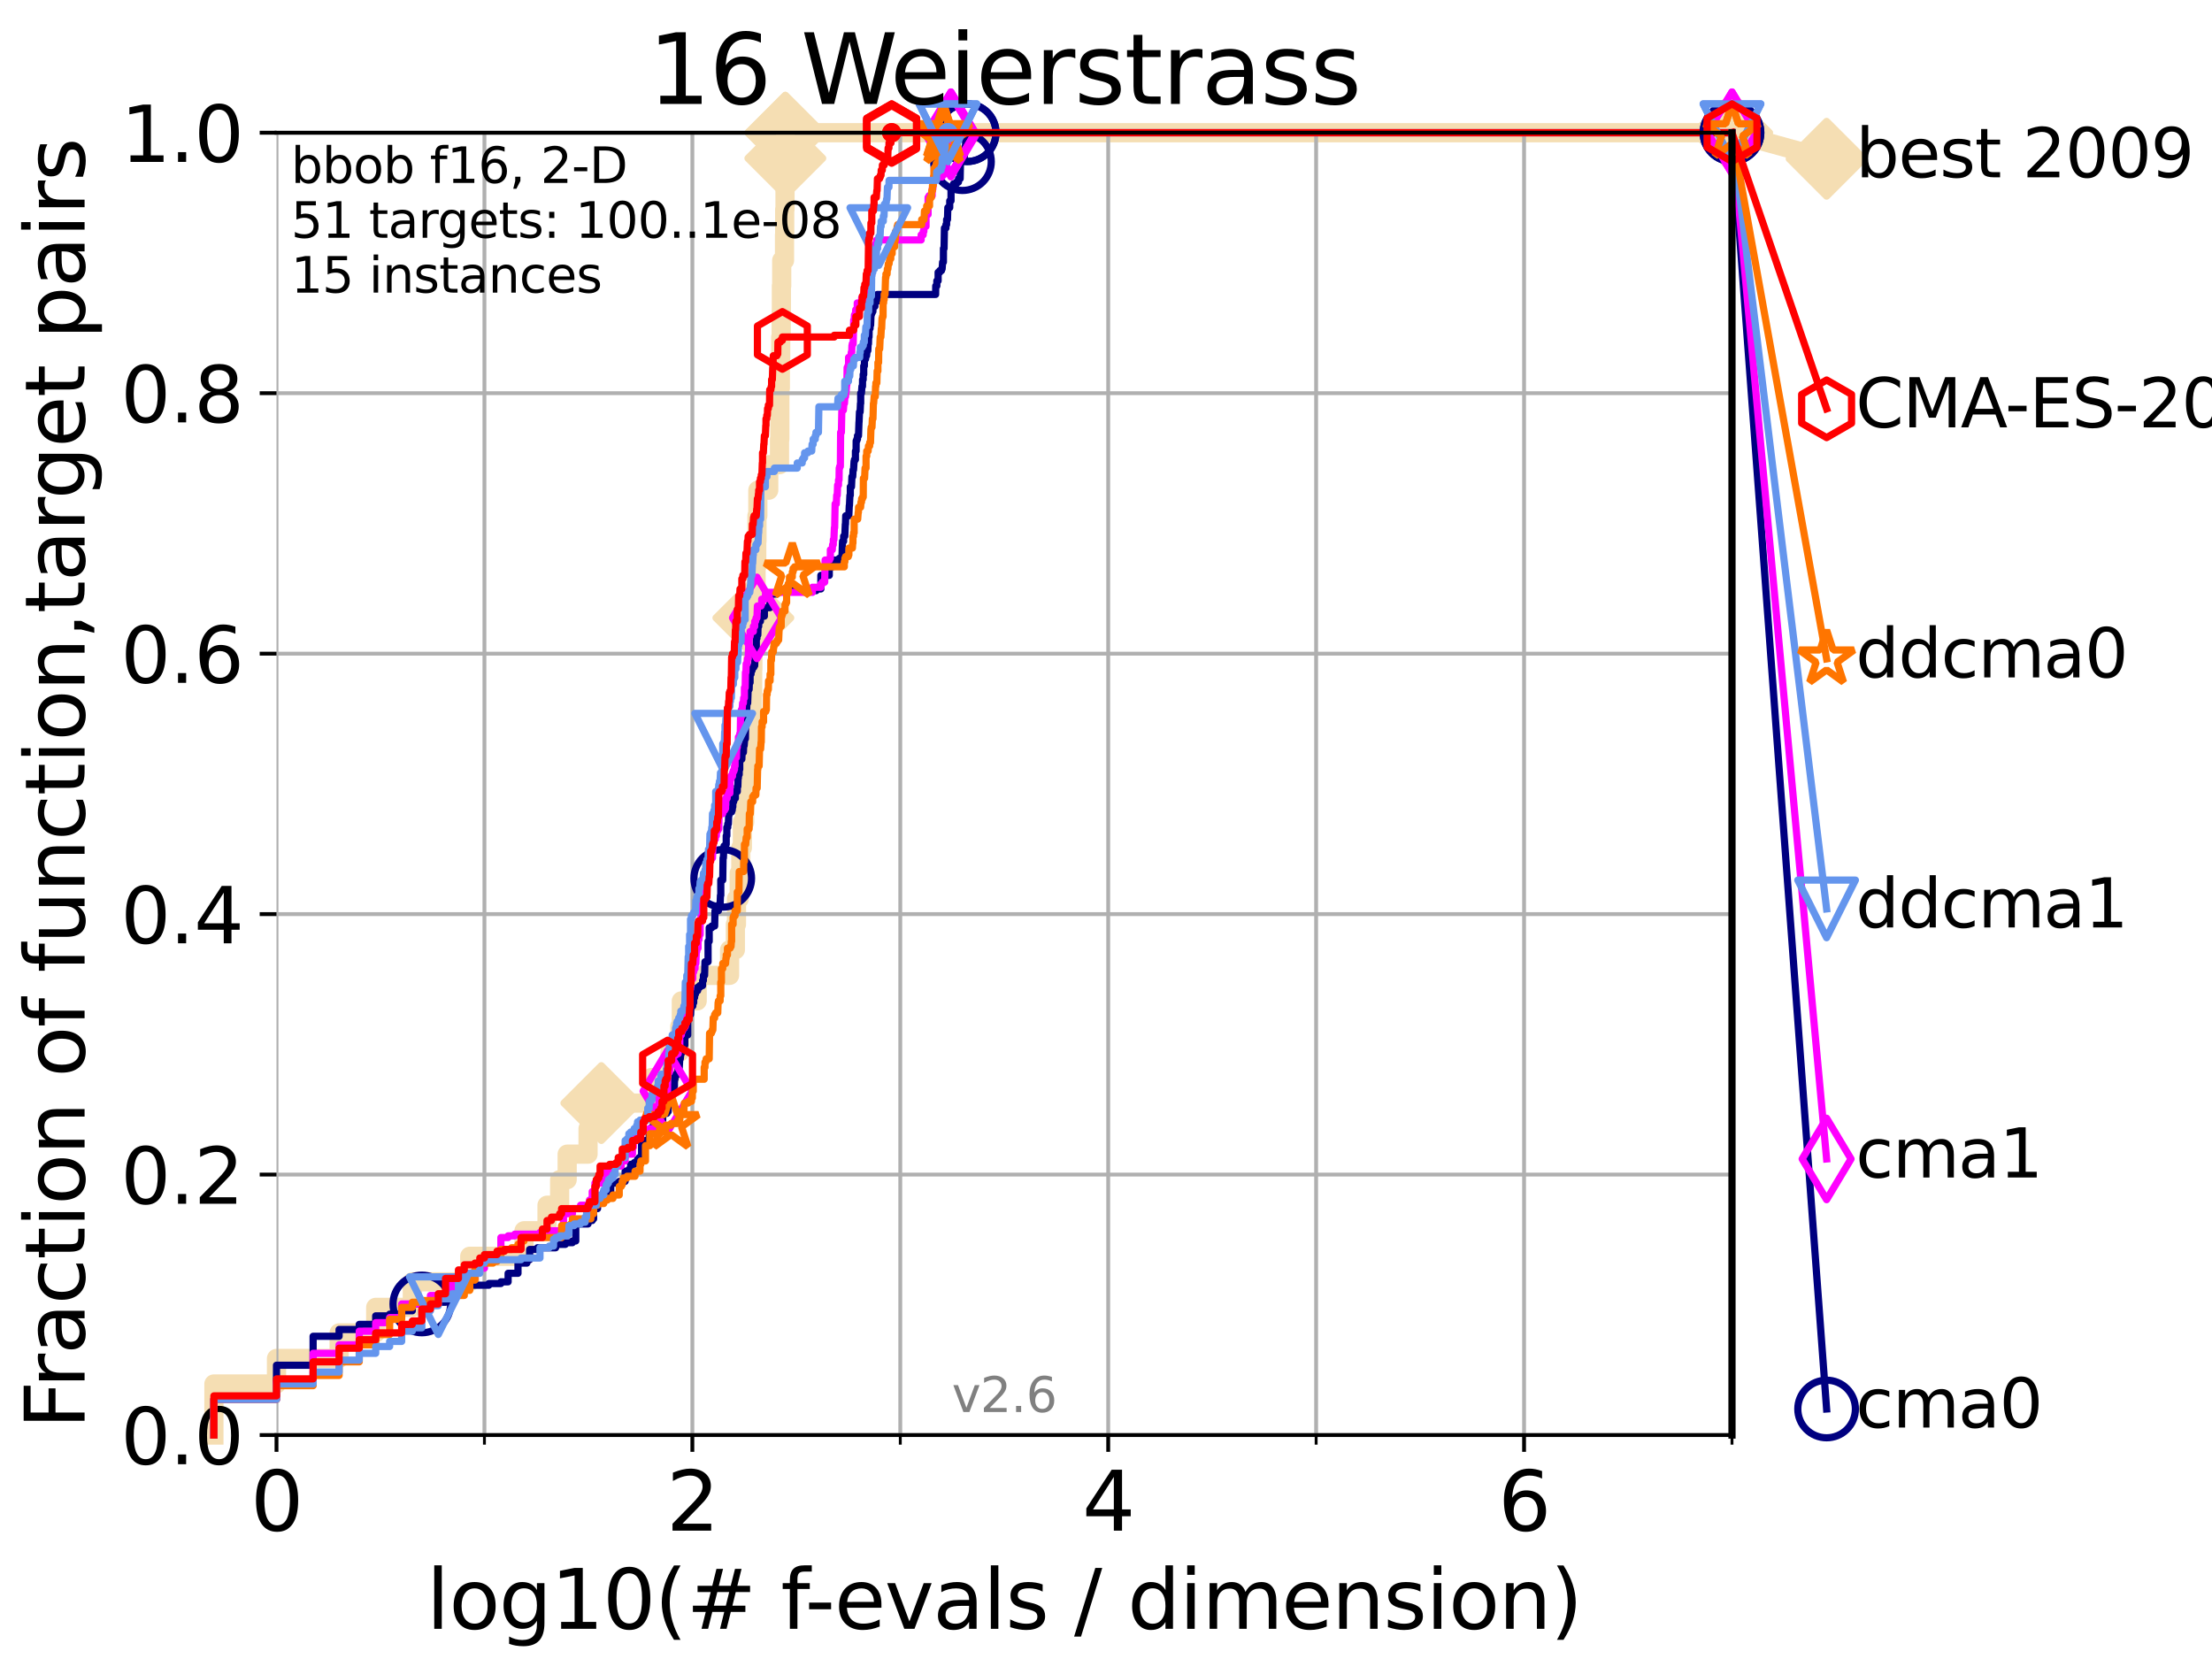 <?xml version="1.0" encoding="utf-8" standalone="no"?>
<!DOCTYPE svg PUBLIC "-//W3C//DTD SVG 1.1//EN"
  "http://www.w3.org/Graphics/SVG/1.1/DTD/svg11.dtd">
<svg xmlns:xlink="http://www.w3.org/1999/xlink" width="460.8pt" height="345.6pt" viewBox="0 0 460.8 345.6" xmlns="http://www.w3.org/2000/svg" version="1.1">
 <defs>
  <style type="text/css">*{stroke-linejoin: round; stroke-linecap: butt}</style>
 </defs>
 <g id="figure_1">
  <g id="patch_1">
   <path d="M 0 345.6 
L 460.8 345.6 
L 460.8 0 
L 0 0 
z
" style="fill: #ffffff"/>
  </g>
  <g id="axes_1">
   <g id="patch_2">
    <path d="M 57.6 298.944 
L 360.806 298.944 
L 360.806 27.648 
L 57.6 27.648 
z
" style="fill: #ffffff"/>
   </g>
   <g id="line2d_1">
    <path d="M 44.561 298.944 
L 44.561 288.305 
L 57.6 288.305 
L 57.6 282.985 
L 70.639 282.985 
L 70.639 277.666 
L 78.267 277.666 
L 78.267 272.346 
L 85.894 272.346 
L 85.894 267.027 
L 97.858 267.027 
L 97.858 261.707 
L 109.159 261.707 
L 109.159 256.388 
L 113.954 256.388 
L 113.954 251.068 
L 116.584 251.068 
L 116.584 245.749 
L 118.152 245.749 
L 118.152 240.429 
L 122.5 240.429 
L 122.5 235.11 
L 125.271 235.11 
L 125.271 229.79 
L 135.688 229.79 
L 135.688 224.471 
L 139.556 224.471 
L 139.556 219.151 
L 141.611 219.151 
L 141.611 213.832 
L 141.932 213.832 
L 141.932 208.512 
L 145.238 208.512 
L 145.238 203.192 
L 151.983 203.192 
L 151.983 197.873 
L 153.189 197.873 
L 153.189 192.553 
L 153.421 192.553 
L 153.421 187.234 
L 153.99 187.234 
L 153.99 181.914 
L 154.323 181.914 
L 154.323 176.595 
L 154.65 176.595 
L 154.65 171.275 
L 155.13 171.275 
L 155.13 165.956 
L 155.183 165.956 
L 155.183 160.636 
L 156.502 160.636 
L 156.502 155.317 
L 156.648 155.317 
L 156.648 149.997 
L 156.697 149.997 
L 156.697 144.678 
L 156.793 144.678 
L 156.793 139.358 
L 156.841 139.358 
L 156.841 134.039 
L 156.937 134.039 
L 156.937 128.719 
L 157.363 128.719 
L 157.363 123.4 
L 157.503 123.4 
L 157.503 118.08 
L 157.642 118.08 
L 157.642 112.76 
L 157.688 112.76 
L 157.688 107.441 
L 157.871 107.441 
L 157.871 102.121 
L 160.142 102.121 
L 160.142 96.802 
L 162.385 96.802 
L 162.385 91.482 
L 162.457 91.482 
L 162.457 80.843 
L 162.563 80.843 
L 162.563 75.524 
L 162.634 75.524 
L 162.634 70.204 
L 162.74 70.204 
L 162.74 64.885 
L 162.775 64.885 
L 162.775 59.565 
L 162.845 59.565 
L 162.845 54.246 
L 163.43 54.246 
L 163.43 48.926 
L 163.464 48.926 
L 163.464 43.607 
L 163.532 43.607 
L 163.532 32.968 
L 163.599 32.968 
L 163.599 27.648 
L 360.806 27.648 
" style="fill: none; stroke: #f5deb3; stroke-width: 4; stroke-linecap: square"/>
   </g>
   <g id="line2d_2">
    <defs>
     <path id="mcfe4fcbed3" d="M -0 7.778 
L 7.778 0 
L 0 -7.778 
L -7.778 -0 
z
" style="stroke: #f5deb3; stroke-width: 1.5; stroke-linejoin: miter"/>
    </defs>
    <g>
     <use xlink:href="#mcfe4fcbed3" x="125.271" y="229.79" style="fill: #f5deb3; stroke: #f5deb3; stroke-width: 1.5; stroke-linejoin: miter"/>
     <use xlink:href="#mcfe4fcbed3" x="156.937" y="128.719" style="fill: #f5deb3; stroke: #f5deb3; stroke-width: 1.5; stroke-linejoin: miter"/>
     <use xlink:href="#mcfe4fcbed3" x="163.599" y="32.968" style="fill: #f5deb3; stroke: #f5deb3; stroke-width: 1.5; stroke-linejoin: miter"/>
     <use xlink:href="#mcfe4fcbed3" x="163.599" y="27.648" style="fill: #f5deb3; stroke: #f5deb3; stroke-width: 1.5; stroke-linejoin: miter"/>
     <use xlink:href="#mcfe4fcbed3" x="163.599" y="27.648" style="fill: #f5deb3; stroke: #f5deb3; stroke-width: 1.5; stroke-linejoin: miter"/>
     <use xlink:href="#mcfe4fcbed3" x="360.806" y="27.648" style="fill: #f5deb3; stroke: #f5deb3; stroke-width: 1.5; stroke-linejoin: miter"/>
    </g>
   </g>
   <g id="line2d_3">
    <path style="fill: none; stroke: #f5deb3; stroke-width: 4; stroke-linecap: square"/>
    <g/>
   </g>
   <g id="line2d_4">
    <path d="M 360.806 27.648 
L 380.515 33.074 
" style="fill: none; stroke: #f5deb3; stroke-width: 4; stroke-linecap: square"/>
    <g>
     <use xlink:href="#mcfe4fcbed3" x="360.806" y="27.648" style="fill: #f5deb3; stroke: #f5deb3; stroke-width: 1.5; stroke-linejoin: miter"/>
     <use xlink:href="#mcfe4fcbed3" x="380.515" y="33.074" style="fill: #f5deb3; stroke: #f5deb3; stroke-width: 1.5; stroke-linejoin: miter"/>
    </g>
   </g>
   <g id="matplotlib.axis_1">
    <g id="xtick_1">
     <g id="line2d_5">
      <path d="M 57.6 298.944 
L 57.6 27.648 
" clip-path="url(#p159de3f327)" style="fill: none; stroke: #b0b0b0; stroke-width: 0.8; stroke-linecap: square"/>
     </g>
     <g id="line2d_6">
      <defs>
       <path id="md762d26d44" d="M 0 0 
L 0 3.5 
" style="stroke: #000000; stroke-width: 0.8"/>
      </defs>
      <g>
       <use xlink:href="#md762d26d44" x="57.6" y="298.944" style="stroke: #000000; stroke-width: 0.8"/>
      </g>
     </g>
     <g id="text_1">
      <!-- 0 -->
      <g transform="translate(52.192 318.861)scale(0.17 -0.17)">
       <defs>
        <path id="DejaVuSans-30" d="M 2034 4250 
Q 1547 4250 1301 3770 
Q 1056 3291 1056 2328 
Q 1056 1369 1301 889 
Q 1547 409 2034 409 
Q 2525 409 2770 889 
Q 3016 1369 3016 2328 
Q 3016 3291 2770 3770 
Q 2525 4250 2034 4250 
z
M 2034 4750 
Q 2819 4750 3233 4129 
Q 3647 3509 3647 2328 
Q 3647 1150 3233 529 
Q 2819 -91 2034 -91 
Q 1250 -91 836 529 
Q 422 1150 422 2328 
Q 422 3509 836 4129 
Q 1250 4750 2034 4750 
z
" transform="scale(0.016)"/>
       </defs>
       <use xlink:href="#DejaVuSans-30"/>
      </g>
     </g>
    </g>
    <g id="xtick_2">
     <g id="line2d_7">
      <path d="M 144.23 298.944 
L 144.23 27.648 
" clip-path="url(#p159de3f327)" style="fill: none; stroke: #b0b0b0; stroke-width: 0.8; stroke-linecap: square"/>
     </g>
     <g id="line2d_8">
      <g>
       <use xlink:href="#md762d26d44" x="144.23" y="298.944" style="stroke: #000000; stroke-width: 0.8"/>
      </g>
     </g>
     <g id="text_2">
      <!-- 2 -->
      <g transform="translate(138.822 318.861)scale(0.17 -0.17)">
       <defs>
        <path id="DejaVuSans-32" d="M 1228 531 
L 3431 531 
L 3431 0 
L 469 0 
L 469 531 
Q 828 903 1448 1529 
Q 2069 2156 2228 2338 
Q 2531 2678 2651 2914 
Q 2772 3150 2772 3378 
Q 2772 3750 2511 3984 
Q 2250 4219 1831 4219 
Q 1534 4219 1204 4116 
Q 875 4013 500 3803 
L 500 4441 
Q 881 4594 1212 4672 
Q 1544 4750 1819 4750 
Q 2544 4750 2975 4387 
Q 3406 4025 3406 3419 
Q 3406 3131 3298 2873 
Q 3191 2616 2906 2266 
Q 2828 2175 2409 1742 
Q 1991 1309 1228 531 
z
" transform="scale(0.016)"/>
       </defs>
       <use xlink:href="#DejaVuSans-32"/>
      </g>
     </g>
    </g>
    <g id="xtick_3">
     <g id="line2d_9">
      <path d="M 230.861 298.944 
L 230.861 27.648 
" clip-path="url(#p159de3f327)" style="fill: none; stroke: #b0b0b0; stroke-width: 0.8; stroke-linecap: square"/>
     </g>
     <g id="line2d_10">
      <g>
       <use xlink:href="#md762d26d44" x="230.861" y="298.944" style="stroke: #000000; stroke-width: 0.8"/>
      </g>
     </g>
     <g id="text_3">
      <!-- 4 -->
      <g transform="translate(225.453 318.861)scale(0.17 -0.17)">
       <defs>
        <path id="DejaVuSans-34" d="M 2419 4116 
L 825 1625 
L 2419 1625 
L 2419 4116 
z
M 2253 4666 
L 3047 4666 
L 3047 1625 
L 3713 1625 
L 3713 1100 
L 3047 1100 
L 3047 0 
L 2419 0 
L 2419 1100 
L 313 1100 
L 313 1709 
L 2253 4666 
z
" transform="scale(0.016)"/>
       </defs>
       <use xlink:href="#DejaVuSans-34"/>
      </g>
     </g>
    </g>
    <g id="xtick_4">
     <g id="line2d_11">
      <path d="M 317.491 298.944 
L 317.491 27.648 
" clip-path="url(#p159de3f327)" style="fill: none; stroke: #b0b0b0; stroke-width: 0.8; stroke-linecap: square"/>
     </g>
     <g id="line2d_12">
      <g>
       <use xlink:href="#md762d26d44" x="317.491" y="298.944" style="stroke: #000000; stroke-width: 0.8"/>
      </g>
     </g>
     <g id="text_4">
      <!-- 6 -->
      <g transform="translate(312.083 318.861)scale(0.17 -0.17)">
       <defs>
        <path id="DejaVuSans-36" d="M 2113 2584 
Q 1688 2584 1439 2293 
Q 1191 2003 1191 1497 
Q 1191 994 1439 701 
Q 1688 409 2113 409 
Q 2538 409 2786 701 
Q 3034 994 3034 1497 
Q 3034 2003 2786 2293 
Q 2538 2584 2113 2584 
z
M 3366 4563 
L 3366 3988 
Q 3128 4100 2886 4159 
Q 2644 4219 2406 4219 
Q 1781 4219 1451 3797 
Q 1122 3375 1075 2522 
Q 1259 2794 1537 2939 
Q 1816 3084 2150 3084 
Q 2853 3084 3261 2657 
Q 3669 2231 3669 1497 
Q 3669 778 3244 343 
Q 2819 -91 2113 -91 
Q 1303 -91 875 529 
Q 447 1150 447 2328 
Q 447 3434 972 4092 
Q 1497 4750 2381 4750 
Q 2619 4750 2861 4703 
Q 3103 4656 3366 4563 
z
" transform="scale(0.016)"/>
       </defs>
       <use xlink:href="#DejaVuSans-36"/>
      </g>
     </g>
    </g>
    <g id="xtick_5">
     <g id="line2d_13">
      <path d="M 100.915 298.944 
L 100.915 27.648 
" clip-path="url(#p159de3f327)" style="fill: none; stroke: #b0b0b0; stroke-width: 0.8; stroke-linecap: square"/>
     </g>
     <g id="line2d_14">
      <defs>
       <path id="m6f63ebcead" d="M 0 0 
L 0 2 
" style="stroke: #000000; stroke-width: 0.6"/>
      </defs>
      <g>
       <use xlink:href="#m6f63ebcead" x="100.915" y="298.944" style="stroke: #000000; stroke-width: 0.6"/>
      </g>
     </g>
    </g>
    <g id="xtick_6">
     <g id="line2d_15">
      <path d="M 187.546 298.944 
L 187.546 27.648 
" clip-path="url(#p159de3f327)" style="fill: none; stroke: #b0b0b0; stroke-width: 0.8; stroke-linecap: square"/>
     </g>
     <g id="line2d_16">
      <g>
       <use xlink:href="#m6f63ebcead" x="187.546" y="298.944" style="stroke: #000000; stroke-width: 0.6"/>
      </g>
     </g>
    </g>
    <g id="xtick_7">
     <g id="line2d_17">
      <path d="M 274.176 298.944 
L 274.176 27.648 
" clip-path="url(#p159de3f327)" style="fill: none; stroke: #b0b0b0; stroke-width: 0.8; stroke-linecap: square"/>
     </g>
     <g id="line2d_18">
      <g>
       <use xlink:href="#m6f63ebcead" x="274.176" y="298.944" style="stroke: #000000; stroke-width: 0.6"/>
      </g>
     </g>
    </g>
    <g id="xtick_8">
     <g id="line2d_19">
      <path d="M 360.806 298.944 
L 360.806 27.648 
" clip-path="url(#p159de3f327)" style="fill: none; stroke: #b0b0b0; stroke-width: 0.8; stroke-linecap: square"/>
     </g>
     <g id="line2d_20">
      <g>
       <use xlink:href="#m6f63ebcead" x="360.806" y="298.944" style="stroke: #000000; stroke-width: 0.6"/>
      </g>
     </g>
    </g>
    <g id="text_5">
     <!-- log10(# f-evals / dimension) -->
     <g transform="translate(88.823 339.314)scale(0.17 -0.17)">
      <defs>
       <path id="DejaVuSans-6c" d="M 603 4863 
L 1178 4863 
L 1178 0 
L 603 0 
L 603 4863 
z
" transform="scale(0.016)"/>
       <path id="DejaVuSans-6f" d="M 1959 3097 
Q 1497 3097 1228 2736 
Q 959 2375 959 1747 
Q 959 1119 1226 758 
Q 1494 397 1959 397 
Q 2419 397 2687 759 
Q 2956 1122 2956 1747 
Q 2956 2369 2687 2733 
Q 2419 3097 1959 3097 
z
M 1959 3584 
Q 2709 3584 3137 3096 
Q 3566 2609 3566 1747 
Q 3566 888 3137 398 
Q 2709 -91 1959 -91 
Q 1206 -91 779 398 
Q 353 888 353 1747 
Q 353 2609 779 3096 
Q 1206 3584 1959 3584 
z
" transform="scale(0.016)"/>
       <path id="DejaVuSans-67" d="M 2906 1791 
Q 2906 2416 2648 2759 
Q 2391 3103 1925 3103 
Q 1463 3103 1205 2759 
Q 947 2416 947 1791 
Q 947 1169 1205 825 
Q 1463 481 1925 481 
Q 2391 481 2648 825 
Q 2906 1169 2906 1791 
z
M 3481 434 
Q 3481 -459 3084 -895 
Q 2688 -1331 1869 -1331 
Q 1566 -1331 1297 -1286 
Q 1028 -1241 775 -1147 
L 775 -588 
Q 1028 -725 1275 -790 
Q 1522 -856 1778 -856 
Q 2344 -856 2625 -561 
Q 2906 -266 2906 331 
L 2906 616 
Q 2728 306 2450 153 
Q 2172 0 1784 0 
Q 1141 0 747 490 
Q 353 981 353 1791 
Q 353 2603 747 3093 
Q 1141 3584 1784 3584 
Q 2172 3584 2450 3431 
Q 2728 3278 2906 2969 
L 2906 3500 
L 3481 3500 
L 3481 434 
z
" transform="scale(0.016)"/>
       <path id="DejaVuSans-31" d="M 794 531 
L 1825 531 
L 1825 4091 
L 703 3866 
L 703 4441 
L 1819 4666 
L 2450 4666 
L 2450 531 
L 3481 531 
L 3481 0 
L 794 0 
L 794 531 
z
" transform="scale(0.016)"/>
       <path id="DejaVuSans-28" d="M 1984 4856 
Q 1566 4138 1362 3434 
Q 1159 2731 1159 2009 
Q 1159 1288 1364 580 
Q 1569 -128 1984 -844 
L 1484 -844 
Q 1016 -109 783 600 
Q 550 1309 550 2009 
Q 550 2706 781 3412 
Q 1013 4119 1484 4856 
L 1984 4856 
z
" transform="scale(0.016)"/>
       <path id="DejaVuSans-23" d="M 3272 2816 
L 2363 2816 
L 2100 1772 
L 3016 1772 
L 3272 2816 
z
M 2803 4594 
L 2478 3297 
L 3391 3297 
L 3719 4594 
L 4219 4594 
L 3897 3297 
L 4872 3297 
L 4872 2816 
L 3775 2816 
L 3519 1772 
L 4513 1772 
L 4513 1294 
L 3397 1294 
L 3072 0 
L 2572 0 
L 2894 1294 
L 1978 1294 
L 1656 0 
L 1153 0 
L 1478 1294 
L 494 1294 
L 494 1772 
L 1594 1772 
L 1856 2816 
L 850 2816 
L 850 3297 
L 1978 3297 
L 2297 4594 
L 2803 4594 
z
" transform="scale(0.016)"/>
       <path id="DejaVuSans-20" transform="scale(0.016)"/>
       <path id="DejaVuSans-66" d="M 2375 4863 
L 2375 4384 
L 1825 4384 
Q 1516 4384 1395 4259 
Q 1275 4134 1275 3809 
L 1275 3500 
L 2222 3500 
L 2222 3053 
L 1275 3053 
L 1275 0 
L 697 0 
L 697 3053 
L 147 3053 
L 147 3500 
L 697 3500 
L 697 3744 
Q 697 4328 969 4595 
Q 1241 4863 1831 4863 
L 2375 4863 
z
" transform="scale(0.016)"/>
       <path id="DejaVuSans-2d" d="M 313 2009 
L 1997 2009 
L 1997 1497 
L 313 1497 
L 313 2009 
z
" transform="scale(0.016)"/>
       <path id="DejaVuSans-65" d="M 3597 1894 
L 3597 1613 
L 953 1613 
Q 991 1019 1311 708 
Q 1631 397 2203 397 
Q 2534 397 2845 478 
Q 3156 559 3463 722 
L 3463 178 
Q 3153 47 2828 -22 
Q 2503 -91 2169 -91 
Q 1331 -91 842 396 
Q 353 884 353 1716 
Q 353 2575 817 3079 
Q 1281 3584 2069 3584 
Q 2775 3584 3186 3129 
Q 3597 2675 3597 1894 
z
M 3022 2063 
Q 3016 2534 2758 2815 
Q 2500 3097 2075 3097 
Q 1594 3097 1305 2825 
Q 1016 2553 972 2059 
L 3022 2063 
z
" transform="scale(0.016)"/>
       <path id="DejaVuSans-76" d="M 191 3500 
L 800 3500 
L 1894 563 
L 2988 3500 
L 3597 3500 
L 2284 0 
L 1503 0 
L 191 3500 
z
" transform="scale(0.016)"/>
       <path id="DejaVuSans-61" d="M 2194 1759 
Q 1497 1759 1228 1600 
Q 959 1441 959 1056 
Q 959 750 1161 570 
Q 1363 391 1709 391 
Q 2188 391 2477 730 
Q 2766 1069 2766 1631 
L 2766 1759 
L 2194 1759 
z
M 3341 1997 
L 3341 0 
L 2766 0 
L 2766 531 
Q 2569 213 2275 61 
Q 1981 -91 1556 -91 
Q 1019 -91 701 211 
Q 384 513 384 1019 
Q 384 1609 779 1909 
Q 1175 2209 1959 2209 
L 2766 2209 
L 2766 2266 
Q 2766 2663 2505 2880 
Q 2244 3097 1772 3097 
Q 1472 3097 1187 3025 
Q 903 2953 641 2809 
L 641 3341 
Q 956 3463 1253 3523 
Q 1550 3584 1831 3584 
Q 2591 3584 2966 3190 
Q 3341 2797 3341 1997 
z
" transform="scale(0.016)"/>
       <path id="DejaVuSans-73" d="M 2834 3397 
L 2834 2853 
Q 2591 2978 2328 3040 
Q 2066 3103 1784 3103 
Q 1356 3103 1142 2972 
Q 928 2841 928 2578 
Q 928 2378 1081 2264 
Q 1234 2150 1697 2047 
L 1894 2003 
Q 2506 1872 2764 1633 
Q 3022 1394 3022 966 
Q 3022 478 2636 193 
Q 2250 -91 1575 -91 
Q 1294 -91 989 -36 
Q 684 19 347 128 
L 347 722 
Q 666 556 975 473 
Q 1284 391 1588 391 
Q 1994 391 2212 530 
Q 2431 669 2431 922 
Q 2431 1156 2273 1281 
Q 2116 1406 1581 1522 
L 1381 1569 
Q 847 1681 609 1914 
Q 372 2147 372 2553 
Q 372 3047 722 3315 
Q 1072 3584 1716 3584 
Q 2034 3584 2315 3537 
Q 2597 3491 2834 3397 
z
" transform="scale(0.016)"/>
       <path id="DejaVuSans-2f" d="M 1625 4666 
L 2156 4666 
L 531 -594 
L 0 -594 
L 1625 4666 
z
" transform="scale(0.016)"/>
       <path id="DejaVuSans-64" d="M 2906 2969 
L 2906 4863 
L 3481 4863 
L 3481 0 
L 2906 0 
L 2906 525 
Q 2725 213 2448 61 
Q 2172 -91 1784 -91 
Q 1150 -91 751 415 
Q 353 922 353 1747 
Q 353 2572 751 3078 
Q 1150 3584 1784 3584 
Q 2172 3584 2448 3432 
Q 2725 3281 2906 2969 
z
M 947 1747 
Q 947 1113 1208 752 
Q 1469 391 1925 391 
Q 2381 391 2643 752 
Q 2906 1113 2906 1747 
Q 2906 2381 2643 2742 
Q 2381 3103 1925 3103 
Q 1469 3103 1208 2742 
Q 947 2381 947 1747 
z
" transform="scale(0.016)"/>
       <path id="DejaVuSans-69" d="M 603 3500 
L 1178 3500 
L 1178 0 
L 603 0 
L 603 3500 
z
M 603 4863 
L 1178 4863 
L 1178 4134 
L 603 4134 
L 603 4863 
z
" transform="scale(0.016)"/>
       <path id="DejaVuSans-6d" d="M 3328 2828 
Q 3544 3216 3844 3400 
Q 4144 3584 4550 3584 
Q 5097 3584 5394 3201 
Q 5691 2819 5691 2113 
L 5691 0 
L 5113 0 
L 5113 2094 
Q 5113 2597 4934 2840 
Q 4756 3084 4391 3084 
Q 3944 3084 3684 2787 
Q 3425 2491 3425 1978 
L 3425 0 
L 2847 0 
L 2847 2094 
Q 2847 2600 2669 2842 
Q 2491 3084 2119 3084 
Q 1678 3084 1418 2786 
Q 1159 2488 1159 1978 
L 1159 0 
L 581 0 
L 581 3500 
L 1159 3500 
L 1159 2956 
Q 1356 3278 1631 3431 
Q 1906 3584 2284 3584 
Q 2666 3584 2933 3390 
Q 3200 3197 3328 2828 
z
" transform="scale(0.016)"/>
       <path id="DejaVuSans-6e" d="M 3513 2113 
L 3513 0 
L 2938 0 
L 2938 2094 
Q 2938 2591 2744 2837 
Q 2550 3084 2163 3084 
Q 1697 3084 1428 2787 
Q 1159 2491 1159 1978 
L 1159 0 
L 581 0 
L 581 3500 
L 1159 3500 
L 1159 2956 
Q 1366 3272 1645 3428 
Q 1925 3584 2291 3584 
Q 2894 3584 3203 3211 
Q 3513 2838 3513 2113 
z
" transform="scale(0.016)"/>
       <path id="DejaVuSans-29" d="M 513 4856 
L 1013 4856 
Q 1481 4119 1714 3412 
Q 1947 2706 1947 2009 
Q 1947 1309 1714 600 
Q 1481 -109 1013 -844 
L 513 -844 
Q 928 -128 1133 580 
Q 1338 1288 1338 2009 
Q 1338 2731 1133 3434 
Q 928 4138 513 4856 
z
" transform="scale(0.016)"/>
      </defs>
      <use xlink:href="#DejaVuSans-6c"/>
      <use xlink:href="#DejaVuSans-6f" x="27.783"/>
      <use xlink:href="#DejaVuSans-67" x="88.965"/>
      <use xlink:href="#DejaVuSans-31" x="152.441"/>
      <use xlink:href="#DejaVuSans-30" x="216.064"/>
      <use xlink:href="#DejaVuSans-28" x="279.688"/>
      <use xlink:href="#DejaVuSans-23" x="318.701"/>
      <use xlink:href="#DejaVuSans-20" x="402.49"/>
      <use xlink:href="#DejaVuSans-66" x="434.277"/>
      <use xlink:href="#DejaVuSans-2d" x="463.982"/>
      <use xlink:href="#DejaVuSans-65" x="500.066"/>
      <use xlink:href="#DejaVuSans-76" x="561.59"/>
      <use xlink:href="#DejaVuSans-61" x="620.77"/>
      <use xlink:href="#DejaVuSans-6c" x="682.049"/>
      <use xlink:href="#DejaVuSans-73" x="709.832"/>
      <use xlink:href="#DejaVuSans-20" x="761.932"/>
      <use xlink:href="#DejaVuSans-2f" x="793.719"/>
      <use xlink:href="#DejaVuSans-20" x="827.41"/>
      <use xlink:href="#DejaVuSans-64" x="859.197"/>
      <use xlink:href="#DejaVuSans-69" x="922.674"/>
      <use xlink:href="#DejaVuSans-6d" x="950.457"/>
      <use xlink:href="#DejaVuSans-65" x="1047.869"/>
      <use xlink:href="#DejaVuSans-6e" x="1109.393"/>
      <use xlink:href="#DejaVuSans-73" x="1172.771"/>
      <use xlink:href="#DejaVuSans-69" x="1224.871"/>
      <use xlink:href="#DejaVuSans-6f" x="1252.654"/>
      <use xlink:href="#DejaVuSans-6e" x="1313.836"/>
      <use xlink:href="#DejaVuSans-29" x="1377.215"/>
     </g>
    </g>
   </g>
   <g id="matplotlib.axis_2">
    <g id="ytick_1">
     <g id="line2d_21">
      <path d="M 57.6 298.944 
L 360.806 298.944 
" clip-path="url(#p159de3f327)" style="fill: none; stroke: #b0b0b0; stroke-width: 0.8; stroke-linecap: square"/>
     </g>
     <g id="line2d_22">
      <defs>
       <path id="m03d94aae34" d="M 0 0 
L -3.5 0 
" style="stroke: #000000; stroke-width: 0.8"/>
      </defs>
      <g>
       <use xlink:href="#m03d94aae34" x="57.6" y="298.944" style="stroke: #000000; stroke-width: 0.8"/>
      </g>
     </g>
     <g id="text_6">
      <!-- 0.0 -->
      <g transform="translate(25.155 305.023)scale(0.16 -0.16)">
       <defs>
        <path id="DejaVuSans-2e" d="M 684 794 
L 1344 794 
L 1344 0 
L 684 0 
L 684 794 
z
" transform="scale(0.016)"/>
       </defs>
       <use xlink:href="#DejaVuSans-30"/>
       <use xlink:href="#DejaVuSans-2e" x="63.623"/>
       <use xlink:href="#DejaVuSans-30" x="95.41"/>
      </g>
     </g>
    </g>
    <g id="ytick_2">
     <g id="line2d_23">
      <path d="M 57.6 244.685 
L 360.806 244.685 
" clip-path="url(#p159de3f327)" style="fill: none; stroke: #b0b0b0; stroke-width: 0.8; stroke-linecap: square"/>
     </g>
     <g id="line2d_24">
      <g>
       <use xlink:href="#m03d94aae34" x="57.6" y="244.685" style="stroke: #000000; stroke-width: 0.8"/>
      </g>
     </g>
     <g id="text_7">
      <!-- 0.2 -->
      <g transform="translate(25.155 250.764)scale(0.16 -0.16)">
       <use xlink:href="#DejaVuSans-30"/>
       <use xlink:href="#DejaVuSans-2e" x="63.623"/>
       <use xlink:href="#DejaVuSans-32" x="95.41"/>
      </g>
     </g>
    </g>
    <g id="ytick_3">
     <g id="line2d_25">
      <path d="M 57.6 190.426 
L 360.806 190.426 
" clip-path="url(#p159de3f327)" style="fill: none; stroke: #b0b0b0; stroke-width: 0.8; stroke-linecap: square"/>
     </g>
     <g id="line2d_26">
      <g>
       <use xlink:href="#m03d94aae34" x="57.6" y="190.426" style="stroke: #000000; stroke-width: 0.8"/>
      </g>
     </g>
     <g id="text_8">
      <!-- 0.4 -->
      <g transform="translate(25.155 196.504)scale(0.16 -0.16)">
       <use xlink:href="#DejaVuSans-30"/>
       <use xlink:href="#DejaVuSans-2e" x="63.623"/>
       <use xlink:href="#DejaVuSans-34" x="95.41"/>
      </g>
     </g>
    </g>
    <g id="ytick_4">
     <g id="line2d_27">
      <path d="M 57.6 136.166 
L 360.806 136.166 
" clip-path="url(#p159de3f327)" style="fill: none; stroke: #b0b0b0; stroke-width: 0.8; stroke-linecap: square"/>
     </g>
     <g id="line2d_28">
      <g>
       <use xlink:href="#m03d94aae34" x="57.6" y="136.166" style="stroke: #000000; stroke-width: 0.8"/>
      </g>
     </g>
     <g id="text_9">
      <!-- 0.6 -->
      <g transform="translate(25.155 142.245)scale(0.16 -0.16)">
       <use xlink:href="#DejaVuSans-30"/>
       <use xlink:href="#DejaVuSans-2e" x="63.623"/>
       <use xlink:href="#DejaVuSans-36" x="95.41"/>
      </g>
     </g>
    </g>
    <g id="ytick_5">
     <g id="line2d_29">
      <path d="M 57.6 81.907 
L 360.806 81.907 
" clip-path="url(#p159de3f327)" style="fill: none; stroke: #b0b0b0; stroke-width: 0.8; stroke-linecap: square"/>
     </g>
     <g id="line2d_30">
      <g>
       <use xlink:href="#m03d94aae34" x="57.6" y="81.907" style="stroke: #000000; stroke-width: 0.8"/>
      </g>
     </g>
     <g id="text_10">
      <!-- 0.8 -->
      <g transform="translate(25.155 87.986)scale(0.16 -0.16)">
       <defs>
        <path id="DejaVuSans-38" d="M 2034 2216 
Q 1584 2216 1326 1975 
Q 1069 1734 1069 1313 
Q 1069 891 1326 650 
Q 1584 409 2034 409 
Q 2484 409 2743 651 
Q 3003 894 3003 1313 
Q 3003 1734 2745 1975 
Q 2488 2216 2034 2216 
z
M 1403 2484 
Q 997 2584 770 2862 
Q 544 3141 544 3541 
Q 544 4100 942 4425 
Q 1341 4750 2034 4750 
Q 2731 4750 3128 4425 
Q 3525 4100 3525 3541 
Q 3525 3141 3298 2862 
Q 3072 2584 2669 2484 
Q 3125 2378 3379 2068 
Q 3634 1759 3634 1313 
Q 3634 634 3220 271 
Q 2806 -91 2034 -91 
Q 1263 -91 848 271 
Q 434 634 434 1313 
Q 434 1759 690 2068 
Q 947 2378 1403 2484 
z
M 1172 3481 
Q 1172 3119 1398 2916 
Q 1625 2713 2034 2713 
Q 2441 2713 2670 2916 
Q 2900 3119 2900 3481 
Q 2900 3844 2670 4047 
Q 2441 4250 2034 4250 
Q 1625 4250 1398 4047 
Q 1172 3844 1172 3481 
z
" transform="scale(0.016)"/>
       </defs>
       <use xlink:href="#DejaVuSans-30"/>
       <use xlink:href="#DejaVuSans-2e" x="63.623"/>
       <use xlink:href="#DejaVuSans-38" x="95.41"/>
      </g>
     </g>
    </g>
    <g id="ytick_6">
     <g id="line2d_31">
      <path d="M 57.6 27.648 
L 360.806 27.648 
" clip-path="url(#p159de3f327)" style="fill: none; stroke: #b0b0b0; stroke-width: 0.8; stroke-linecap: square"/>
     </g>
     <g id="line2d_32">
      <g>
       <use xlink:href="#m03d94aae34" x="57.6" y="27.648" style="stroke: #000000; stroke-width: 0.8"/>
      </g>
     </g>
     <g id="text_11">
      <!-- 1.0 -->
      <g transform="translate(25.155 33.727)scale(0.16 -0.16)">
       <use xlink:href="#DejaVuSans-31"/>
       <use xlink:href="#DejaVuSans-2e" x="63.623"/>
       <use xlink:href="#DejaVuSans-30" x="95.41"/>
      </g>
     </g>
    </g>
    <g id="text_12">
     <!-- Fraction of function,target pairs -->
     <g transform="translate(17.62 297.681)rotate(-90)scale(0.17 -0.17)">
      <defs>
       <path id="DejaVuSans-46" d="M 628 4666 
L 3309 4666 
L 3309 4134 
L 1259 4134 
L 1259 2759 
L 3109 2759 
L 3109 2228 
L 1259 2228 
L 1259 0 
L 628 0 
L 628 4666 
z
" transform="scale(0.016)"/>
       <path id="DejaVuSans-72" d="M 2631 2963 
Q 2534 3019 2420 3045 
Q 2306 3072 2169 3072 
Q 1681 3072 1420 2755 
Q 1159 2438 1159 1844 
L 1159 0 
L 581 0 
L 581 3500 
L 1159 3500 
L 1159 2956 
Q 1341 3275 1631 3429 
Q 1922 3584 2338 3584 
Q 2397 3584 2469 3576 
Q 2541 3569 2628 3553 
L 2631 2963 
z
" transform="scale(0.016)"/>
       <path id="DejaVuSans-63" d="M 3122 3366 
L 3122 2828 
Q 2878 2963 2633 3030 
Q 2388 3097 2138 3097 
Q 1578 3097 1268 2742 
Q 959 2388 959 1747 
Q 959 1106 1268 751 
Q 1578 397 2138 397 
Q 2388 397 2633 464 
Q 2878 531 3122 666 
L 3122 134 
Q 2881 22 2623 -34 
Q 2366 -91 2075 -91 
Q 1284 -91 818 406 
Q 353 903 353 1747 
Q 353 2603 823 3093 
Q 1294 3584 2113 3584 
Q 2378 3584 2631 3529 
Q 2884 3475 3122 3366 
z
" transform="scale(0.016)"/>
       <path id="DejaVuSans-74" d="M 1172 4494 
L 1172 3500 
L 2356 3500 
L 2356 3053 
L 1172 3053 
L 1172 1153 
Q 1172 725 1289 603 
Q 1406 481 1766 481 
L 2356 481 
L 2356 0 
L 1766 0 
Q 1100 0 847 248 
Q 594 497 594 1153 
L 594 3053 
L 172 3053 
L 172 3500 
L 594 3500 
L 594 4494 
L 1172 4494 
z
" transform="scale(0.016)"/>
       <path id="DejaVuSans-75" d="M 544 1381 
L 544 3500 
L 1119 3500 
L 1119 1403 
Q 1119 906 1312 657 
Q 1506 409 1894 409 
Q 2359 409 2629 706 
Q 2900 1003 2900 1516 
L 2900 3500 
L 3475 3500 
L 3475 0 
L 2900 0 
L 2900 538 
Q 2691 219 2414 64 
Q 2138 -91 1772 -91 
Q 1169 -91 856 284 
Q 544 659 544 1381 
z
M 1991 3584 
L 1991 3584 
z
" transform="scale(0.016)"/>
       <path id="DejaVuSans-2c" d="M 750 794 
L 1409 794 
L 1409 256 
L 897 -744 
L 494 -744 
L 750 256 
L 750 794 
z
" transform="scale(0.016)"/>
       <path id="DejaVuSans-70" d="M 1159 525 
L 1159 -1331 
L 581 -1331 
L 581 3500 
L 1159 3500 
L 1159 2969 
Q 1341 3281 1617 3432 
Q 1894 3584 2278 3584 
Q 2916 3584 3314 3078 
Q 3713 2572 3713 1747 
Q 3713 922 3314 415 
Q 2916 -91 2278 -91 
Q 1894 -91 1617 61 
Q 1341 213 1159 525 
z
M 3116 1747 
Q 3116 2381 2855 2742 
Q 2594 3103 2138 3103 
Q 1681 3103 1420 2742 
Q 1159 2381 1159 1747 
Q 1159 1113 1420 752 
Q 1681 391 2138 391 
Q 2594 391 2855 752 
Q 3116 1113 3116 1747 
z
" transform="scale(0.016)"/>
      </defs>
      <use xlink:href="#DejaVuSans-46"/>
      <use xlink:href="#DejaVuSans-72" x="50.27"/>
      <use xlink:href="#DejaVuSans-61" x="91.383"/>
      <use xlink:href="#DejaVuSans-63" x="152.662"/>
      <use xlink:href="#DejaVuSans-74" x="207.643"/>
      <use xlink:href="#DejaVuSans-69" x="246.852"/>
      <use xlink:href="#DejaVuSans-6f" x="274.635"/>
      <use xlink:href="#DejaVuSans-6e" x="335.816"/>
      <use xlink:href="#DejaVuSans-20" x="399.195"/>
      <use xlink:href="#DejaVuSans-6f" x="430.982"/>
      <use xlink:href="#DejaVuSans-66" x="492.164"/>
      <use xlink:href="#DejaVuSans-20" x="527.369"/>
      <use xlink:href="#DejaVuSans-66" x="559.156"/>
      <use xlink:href="#DejaVuSans-75" x="594.361"/>
      <use xlink:href="#DejaVuSans-6e" x="657.74"/>
      <use xlink:href="#DejaVuSans-63" x="721.119"/>
      <use xlink:href="#DejaVuSans-74" x="776.1"/>
      <use xlink:href="#DejaVuSans-69" x="815.309"/>
      <use xlink:href="#DejaVuSans-6f" x="843.092"/>
      <use xlink:href="#DejaVuSans-6e" x="904.273"/>
      <use xlink:href="#DejaVuSans-2c" x="967.652"/>
      <use xlink:href="#DejaVuSans-74" x="999.439"/>
      <use xlink:href="#DejaVuSans-61" x="1038.648"/>
      <use xlink:href="#DejaVuSans-72" x="1099.928"/>
      <use xlink:href="#DejaVuSans-67" x="1139.291"/>
      <use xlink:href="#DejaVuSans-65" x="1202.768"/>
      <use xlink:href="#DejaVuSans-74" x="1264.291"/>
      <use xlink:href="#DejaVuSans-20" x="1303.5"/>
      <use xlink:href="#DejaVuSans-70" x="1335.287"/>
      <use xlink:href="#DejaVuSans-61" x="1398.764"/>
      <use xlink:href="#DejaVuSans-69" x="1460.043"/>
      <use xlink:href="#DejaVuSans-72" x="1487.826"/>
      <use xlink:href="#DejaVuSans-73" x="1528.939"/>
     </g>
    </g>
   </g>
   <g id="line2d_33">
    <defs>
     <path id="med46288d9a" d="M 0 1.5 
C 0.398 1.5 0.779 1.342 1.061 1.061 
C 1.342 0.779 1.5 0.398 1.5 0 
C 1.5 -0.398 1.342 -0.779 1.061 -1.061 
C 0.779 -1.342 0.398 -1.5 0 -1.5 
C -0.398 -1.5 -0.779 -1.342 -1.061 -1.061 
C -1.342 -0.779 -1.5 -0.398 -1.5 0 
C -1.5 0.398 -1.342 0.779 -1.061 1.061 
C -0.779 1.342 -0.398 1.5 0 1.5 
z
" style="stroke: #f5deb3"/>
    </defs>
    <g>
     <use xlink:href="#med46288d9a" x="163.599" y="27.648" style="fill: #f5deb3; stroke: #f5deb3"/>
     <use xlink:href="#med46288d9a" x="163.599" y="27.648" style="fill: #f5deb3; stroke: #f5deb3"/>
    </g>
   </g>
   <g id="line2d_34">
    <defs>
     <path id="m63f913f5db" d="M 0 1.5 
C 0.398 1.5 0.779 1.342 1.061 1.061 
C 1.342 0.779 1.5 0.398 1.5 0 
C 1.5 -0.398 1.342 -0.779 1.061 -1.061 
C 0.779 -1.342 0.398 -1.5 0 -1.5 
C -0.398 -1.5 -0.779 -1.342 -1.061 -1.061 
C -1.342 -0.779 -1.5 -0.398 -1.5 0 
C -1.5 0.398 -1.342 0.779 -1.061 1.061 
C -0.779 1.342 -0.398 1.5 0 1.5 
z
" style="stroke: #000080"/>
    </defs>
    <g>
     <use xlink:href="#m63f913f5db" x="201.48" y="27.648" style="fill: #000080; stroke: #000080"/>
     <use xlink:href="#m63f913f5db" x="201.48" y="27.648" style="fill: #000080; stroke: #000080"/>
    </g>
   </g>
   <g id="line2d_35">
    <path d="M 44.561 298.944 
L 44.561 291.497 
L 57.6 291.497 
L 57.6 284.404 
L 65.227 284.404 
L 65.227 278.375 
L 70.639 278.375 
L 70.639 276.957 
L 74.837 276.957 
L 74.837 275.893 
L 78.267 275.893 
L 78.267 274.12 
L 81.166 274.12 
L 81.166 273.765 
L 83.678 273.765 
L 83.678 273.056 
L 85.894 273.056 
L 85.894 271.637 
L 87.876 271.637 
L 87.876 271.282 
L 92.812 271.282 
L 92.812 270.219 
L 94.206 270.219 
L 94.206 269.155 
L 95.503 269.155 
L 95.503 268.445 
L 97.858 268.445 
L 97.858 267.736 
L 101.833 267.736 
L 101.833 267.381 
L 104.345 267.381 
L 104.345 267.027 
L 105.851 267.027 
L 105.851 265.254 
L 107.905 265.254 
L 107.905 263.126 
L 109.757 263.126 
L 109.757 262.417 
L 110.336 262.417 
L 110.336 260.289 
L 111.972 260.289 
L 111.972 259.934 
L 115.747 259.934 
L 115.747 259.225 
L 117.772 259.225 
L 117.772 258.87 
L 119.248 258.87 
L 119.248 258.516 
L 119.945 258.516 
L 119.945 254.969 
L 122.5 254.969 
L 122.5 254.26 
L 123.375 254.26 
L 123.375 253.905 
L 123.658 253.905 
L 123.658 251.778 
L 124.482 251.778 
L 124.482 250.359 
L 125.779 250.359 
L 125.779 248.231 
L 127.227 248.231 
L 127.227 246.458 
L 128.999 246.458 
L 128.999 246.103 
L 130.226 246.103 
L 130.226 243.976 
L 131.002 243.976 
L 131.002 243.621 
L 131.378 243.621 
L 131.378 242.557 
L 132.109 242.557 
L 132.109 242.202 
L 132.639 242.202 
L 132.639 241.848 
L 132.812 241.848 
L 132.812 241.493 
L 133.154 241.493 
L 133.154 241.138 
L 133.656 241.138 
L 133.656 237.947 
L 134.464 237.947 
L 134.464 237.592 
L 135.238 237.592 
L 135.238 235.464 
L 135.835 235.464 
L 135.835 234.755 
L 136.414 234.755 
L 136.414 234.4 
L 137.386 234.4 
L 137.386 233.336 
L 138.051 233.336 
L 138.051 231.918 
L 138.944 231.918 
L 138.944 231.563 
L 139.191 231.563 
L 139.191 230.499 
L 139.314 230.499 
L 139.314 230.145 
L 139.435 230.145 
L 139.435 229.79 
L 139.556 229.79 
L 139.556 229.081 
L 139.796 229.081 
L 139.796 228.017 
L 140.266 228.017 
L 140.266 226.244 
L 140.497 226.244 
L 140.497 224.825 
L 140.612 224.825 
L 140.612 224.116 
L 140.838 224.116 
L 140.838 223.761 
L 141.173 223.761 
L 141.283 222.343 
L 141.502 222.343 
L 141.611 220.57 
L 141.718 220.57 
L 141.826 219.506 
L 141.932 219.506 
L 141.932 218.087 
L 142.353 218.087 
L 142.353 217.733 
L 142.662 217.733 
L 142.662 215.605 
L 143.265 215.605 
L 143.265 212.413 
L 143.462 212.413 
L 143.462 211.349 
L 143.85 211.349 
L 143.946 209.576 
L 144.324 209.576 
L 144.324 208.867 
L 144.51 208.867 
L 144.51 207.803 
L 144.695 207.803 
L 144.695 207.093 
L 144.878 207.093 
L 144.878 206.384 
L 145.327 206.384 
L 145.327 205.675 
L 145.765 205.675 
L 145.765 205.32 
L 146.362 205.32 
L 146.362 204.256 
L 146.53 204.256 
L 146.53 203.192 
L 146.778 203.192 
L 146.86 200.355 
L 147.503 200.355 
L 147.503 196.1 
L 147.738 196.1 
L 147.738 193.263 
L 148.277 193.263 
L 148.277 192.908 
L 148.874 192.908 
L 148.948 189.716 
L 149.666 189.716 
L 149.736 189.007 
L 149.876 189.007 
L 149.876 188.298 
L 150.015 188.298 
L 150.084 186.525 
L 150.152 186.525 
L 150.152 183.333 
L 150.56 183.333 
L 150.627 178.723 
L 150.694 178.723 
L 150.76 177.304 
L 150.827 177.304 
L 150.827 176.24 
L 151.155 176.24 
L 151.155 175.886 
L 151.285 175.886 
L 151.285 174.112 
L 151.414 174.112 
L 151.414 172.339 
L 151.605 172.339 
L 151.605 171.63 
L 151.732 171.63 
L 151.795 169.857 
L 151.858 169.857 
L 151.858 169.147 
L 152.414 169.147 
L 152.414 168.793 
L 152.535 168.793 
L 152.596 168.084 
L 152.656 168.084 
L 152.656 167.02 
L 152.835 167.02 
L 152.835 166.31 
L 153.189 166.31 
L 153.189 164.892 
L 153.594 164.892 
L 153.594 163.828 
L 153.708 163.828 
L 153.764 162.055 
L 153.821 162.055 
L 153.821 161.346 
L 153.99 161.346 
L 153.99 160.282 
L 154.101 160.282 
L 154.101 158.154 
L 154.541 158.154 
L 154.596 156.735 
L 154.865 156.735 
L 154.918 155.317 
L 155.024 155.317 
L 155.13 153.898 
L 155.288 153.898 
L 155.34 149.288 
L 155.495 149.288 
L 155.599 146.451 
L 155.752 146.451 
L 155.854 143.614 
L 156.056 143.614 
L 156.106 142.195 
L 156.255 142.195 
L 156.255 140.422 
L 156.453 140.422 
L 156.453 139.713 
L 156.648 139.713 
L 156.745 139.003 
L 157.033 139.003 
L 157.033 138.649 
L 157.222 138.649 
L 157.317 135.102 
L 157.55 135.102 
L 157.55 132.975 
L 157.688 132.975 
L 157.688 132.265 
L 157.871 132.265 
L 157.917 130.492 
L 158.053 130.492 
L 158.053 129.428 
L 158.41 129.428 
L 158.41 128.364 
L 159.233 128.364 
L 159.233 126.946 
L 159.401 126.946 
L 159.401 126.591 
L 160.383 126.591 
L 160.383 123.754 
L 161.803 123.754 
L 161.803 123.4 
L 162.241 123.4 
L 162.241 123.045 
L 170.024 123.045 
L 170.024 122.69 
L 171.001 122.69 
L 171.001 119.853 
L 172.753 119.853 
L 172.753 118.08 
L 173.402 118.08 
L 173.402 116.661 
L 174.824 116.661 
L 174.824 116.307 
L 175.388 116.307 
L 175.496 113.115 
L 175.514 113.115 
L 175.514 112.76 
L 175.744 112.76 
L 175.744 111.697 
L 175.989 111.697 
L 176.093 109.214 
L 176.128 109.214 
L 176.179 107.441 
L 176.822 107.441 
L 176.922 105.313 
L 176.955 105.313 
L 177.054 103.185 
L 177.136 103.185 
L 177.136 101.412 
L 177.379 101.412 
L 177.476 99.284 
L 177.636 99.284 
L 177.715 97.866 
L 177.81 97.866 
L 177.92 96.093 
L 177.999 96.093 
L 177.999 95.738 
L 178.201 95.738 
L 178.201 93.965 
L 178.339 93.965 
L 178.355 91.837 
L 178.492 91.837 
L 178.492 91.482 
L 178.629 91.482 
L 178.629 90.773 
L 178.839 90.773 
L 178.943 87.936 
L 178.958 87.936 
L 179.047 85.808 
L 179.18 85.808 
L 179.253 84.035 
L 179.297 84.035 
L 179.297 81.907 
L 179.456 81.907 
L 179.557 80.489 
L 179.672 80.489 
L 179.686 79.07 
L 179.814 79.07 
L 179.814 78.006 
L 179.928 78.006 
L 179.928 76.233 
L 180.068 76.233 
L 180.082 74.814 
L 180.305 74.814 
L 180.374 74.105 
L 180.524 74.105 
L 180.633 73.041 
L 180.782 73.041 
L 180.849 71.623 
L 180.916 71.623 
L 180.957 70.204 
L 181.036 70.204 
L 181.063 68.431 
L 181.248 68.431 
L 181.248 67.722 
L 181.366 67.722 
L 181.444 65.594 
L 181.522 65.594 
L 181.522 65.239 
L 181.664 65.239 
L 181.664 64.885 
L 181.843 64.885 
L 181.881 63.821 
L 182.259 63.821 
L 182.259 62.757 
L 182.763 62.757 
L 182.763 61.338 
L 194.908 61.338 
L 194.933 59.565 
L 195.16 59.565 
L 195.16 58.501 
L 195.428 58.501 
L 195.428 56.728 
L 195.766 56.728 
L 195.766 56.373 
L 196.133 56.373 
L 196.133 56.019 
L 196.263 56.019 
L 196.364 54.6 
L 196.528 54.6 
L 196.539 51.763 
L 196.667 51.763 
L 196.742 47.508 
L 197.057 47.508 
L 197.057 46.798 
L 197.198 46.798 
L 197.198 45.734 
L 197.378 45.734 
L 197.45 43.252 
L 197.846 43.252 
L 197.846 41.833 
L 198.116 41.833 
L 198.116 39.351 
L 198.634 39.351 
L 198.634 38.287 
L 199.245 38.287 
L 199.245 37.932 
L 199.669 37.932 
L 199.669 37.223 
L 200.017 37.223 
L 200.089 33.677 
L 200.5 33.677 
L 200.5 33.322 
L 200.856 33.322 
L 200.962 31.194 
L 201.031 31.194 
L 201.031 30.485 
L 201.145 30.485 
L 201.159 28.712 
L 201.435 28.712 
L 201.48 27.648 
L 360.806 27.648 
L 360.806 27.648 
" style="fill: none; stroke: #000080; stroke-width: 1.5; stroke-linecap: square"/>
   </g>
   <g id="line2d_36">
    <defs>
     <path id="m15ae897b70" d="M 0 6 
C 1.591 6 3.117 5.368 4.243 4.243 
C 5.368 3.117 6 1.591 6 0 
C 6 -1.591 5.368 -3.117 4.243 -4.243 
C 3.117 -5.368 1.591 -6 0 -6 
C -1.591 -6 -3.117 -5.368 -4.243 -4.243 
C -5.368 -3.117 -6 -1.591 -6 0 
C -6 1.591 -5.368 3.117 -4.243 4.243 
C -3.117 5.368 -1.591 6 0 6 
z
" style="stroke: #000080; stroke-width: 1.5"/>
    </defs>
    <g>
     <use xlink:href="#m15ae897b70" x="87.876" y="271.637" style="fill-opacity: 0; stroke: #000080; stroke-width: 1.5"/>
     <use xlink:href="#m15ae897b70" x="150.56" y="182.978" style="fill-opacity: 0; stroke: #000080; stroke-width: 1.5"/>
     <use xlink:href="#m15ae897b70" x="200.5" y="33.677" style="fill-opacity: 0; stroke: #000080; stroke-width: 1.5"/>
     <use xlink:href="#m15ae897b70" x="201.48" y="27.648" style="fill-opacity: 0; stroke: #000080; stroke-width: 1.5"/>
     <use xlink:href="#m15ae897b70" x="201.48" y="27.648" style="fill-opacity: 0; stroke: #000080; stroke-width: 1.5"/>
     <use xlink:href="#m15ae897b70" x="360.806" y="27.648" style="fill-opacity: 0; stroke: #000080; stroke-width: 1.5"/>
    </g>
   </g>
   <g id="line2d_37">
    <path style="fill: none; stroke: #000080; stroke-width: 1.5; stroke-linecap: square"/>
    <g/>
   </g>
   <g id="line2d_38">
    <defs>
     <path id="m6a30dc0885" d="M 0 1.5 
C 0.398 1.5 0.779 1.342 1.061 1.061 
C 1.342 0.779 1.5 0.398 1.5 0 
C 1.5 -0.398 1.342 -0.779 1.061 -1.061 
C 0.779 -1.342 0.398 -1.5 0 -1.5 
C -0.398 -1.5 -0.779 -1.342 -1.061 -1.061 
C -1.342 -0.779 -1.5 -0.398 -1.5 0 
C -1.5 0.398 -1.342 0.779 -1.061 1.061 
C -0.779 1.342 -0.398 1.5 0 1.5 
z
" style="stroke: #ff00ff"/>
    </defs>
    <g>
     <use xlink:href="#m6a30dc0885" x="198.094" y="27.648" style="fill: #ff00ff; stroke: #ff00ff"/>
     <use xlink:href="#m6a30dc0885" x="198.094" y="27.648" style="fill: #ff00ff; stroke: #ff00ff"/>
    </g>
   </g>
   <g id="line2d_39">
    <path d="M 44.561 298.944 
L 44.561 291.497 
L 57.6 291.497 
L 57.6 287.95 
L 65.227 287.95 
L 65.227 281.922 
L 70.639 281.922 
L 70.639 280.148 
L 74.837 280.148 
L 74.837 277.311 
L 78.267 277.311 
L 78.267 275.538 
L 81.166 275.538 
L 81.166 274.474 
L 83.678 274.474 
L 83.678 271.637 
L 87.876 271.637 
L 87.876 271.282 
L 89.669 271.282 
L 89.669 269.864 
L 92.812 269.864 
L 92.812 269.509 
L 94.206 269.509 
L 94.206 266.318 
L 98.933 266.318 
L 98.933 264.544 
L 99.95 264.544 
L 99.95 264.19 
L 100.915 264.19 
L 100.915 262.062 
L 101.833 262.062 
L 101.833 261.707 
L 103.544 261.707 
L 103.544 261.353 
L 104.345 261.353 
L 104.345 257.806 
L 105.851 257.806 
L 105.851 257.452 
L 107.245 257.452 
L 107.245 257.097 
L 112.488 257.097 
L 112.488 256.742 
L 113.478 256.742 
L 113.478 256.388 
L 117.384 256.388 
L 117.384 252.841 
L 119.248 252.841 
L 119.248 251.778 
L 120.944 251.778 
L 120.944 251.068 
L 122.796 251.068 
L 122.796 250.004 
L 123.375 250.004 
L 123.375 248.231 
L 123.936 248.231 
L 123.936 246.458 
L 125.527 246.458 
L 125.527 246.103 
L 125.779 246.103 
L 125.779 244.33 
L 126.517 244.33 
L 126.517 243.976 
L 126.994 243.976 
L 126.994 243.266 
L 127.227 243.266 
L 127.227 242.912 
L 129.417 242.912 
L 129.417 241.848 
L 130.226 241.848 
L 130.226 240.429 
L 131.747 240.429 
L 131.747 239.011 
L 131.929 239.011 
L 131.929 236.528 
L 132.984 236.528 
L 132.984 236.174 
L 133.154 236.174 
L 133.154 235.819 
L 133.82 235.819 
L 133.82 235.464 
L 135.238 235.464 
L 135.238 235.11 
L 136.837 235.11 
L 136.837 230.499 
L 137.113 230.499 
L 137.113 230.145 
L 137.25 230.145 
L 137.25 228.726 
L 137.386 228.726 
L 137.386 228.372 
L 137.788 228.372 
L 137.788 228.017 
L 138.181 228.017 
L 138.181 227.308 
L 139.068 227.308 
L 139.068 223.407 
L 139.435 223.407 
L 139.435 223.052 
L 139.556 223.052 
L 139.556 221.988 
L 139.677 221.988 
L 139.677 221.279 
L 139.915 221.279 
L 139.915 219.86 
L 140.725 219.86 
L 140.725 219.506 
L 141.283 219.506 
L 141.283 218.087 
L 141.611 218.087 
L 141.611 215.605 
L 141.932 215.605 
L 141.932 214.895 
L 142.144 214.895 
L 142.248 214.186 
L 142.559 214.186 
L 142.559 213.832 
L 142.764 213.832 
L 142.865 211.704 
L 143.066 211.704 
L 143.066 209.931 
L 143.462 209.931 
L 143.56 206.03 
L 143.85 206.03 
L 143.85 203.902 
L 144.324 203.902 
L 144.324 202.483 
L 144.51 202.483 
L 144.603 201.774 
L 144.786 201.774 
L 144.786 200.71 
L 144.968 200.71 
L 145.058 198.228 
L 145.148 198.228 
L 145.148 197.518 
L 145.415 197.518 
L 145.415 195.745 
L 145.591 195.745 
L 145.678 194.681 
L 145.852 194.681 
L 145.852 191.844 
L 146.023 191.844 
L 146.109 187.943 
L 146.53 187.943 
L 146.53 187.589 
L 146.695 187.589 
L 146.778 185.815 
L 146.941 185.815 
L 147.022 181.914 
L 147.424 181.914 
L 147.424 179.432 
L 147.971 179.432 
L 147.971 178.723 
L 148.428 178.723 
L 148.503 176.24 
L 148.578 176.24 
L 148.578 175.176 
L 148.801 175.176 
L 148.801 174.822 
L 149.021 174.822 
L 149.021 174.112 
L 149.238 174.112 
L 149.238 173.048 
L 149.524 173.048 
L 149.524 172.694 
L 149.736 172.694 
L 149.806 169.502 
L 150.56 169.502 
L 150.56 168.793 
L 150.959 168.793 
L 150.959 168.438 
L 151.155 168.438 
L 151.155 166.31 
L 151.478 166.31 
L 151.478 165.246 
L 152.045 165.246 
L 152.107 162.409 
L 152.23 162.409 
L 152.23 161.7 
L 152.596 161.7 
L 152.596 160.991 
L 152.716 160.991 
L 152.716 160.636 
L 152.895 160.636 
L 152.895 160.282 
L 153.013 160.282 
L 153.013 159.572 
L 153.131 159.572 
L 153.131 157.799 
L 153.421 157.799 
L 153.479 155.671 
L 153.594 155.671 
L 153.594 154.962 
L 153.708 154.962 
L 153.708 154.607 
L 153.821 154.607 
L 153.821 153.544 
L 154.046 153.544 
L 154.101 152.834 
L 154.212 152.834 
L 154.268 149.288 
L 154.432 149.288 
L 154.432 147.869 
L 154.596 147.869 
L 154.704 146.451 
L 154.865 146.451 
L 154.918 145.387 
L 155.077 145.387 
L 155.077 143.259 
L 155.235 143.259 
L 155.288 140.067 
L 155.392 140.067 
L 155.444 138.294 
L 155.65 138.294 
L 155.701 137.23 
L 155.854 137.23 
L 155.955 134.748 
L 156.005 134.748 
L 156.056 132.62 
L 156.255 132.62 
L 156.255 131.556 
L 156.937 131.556 
L 156.937 130.492 
L 157.222 130.492 
L 157.222 129.428 
L 157.41 129.428 
L 157.503 128.719 
L 157.688 128.719 
L 157.78 126.237 
L 158.542 126.237 
L 158.542 125.882 
L 158.674 125.882 
L 158.674 124.818 
L 159.401 124.818 
L 159.485 123.4 
L 169.245 123.4 
L 169.245 122.336 
L 171.001 122.336 
L 171.001 121.626 
L 171.294 121.626 
L 171.294 121.272 
L 171.8 121.272 
L 171.887 116.661 
L 172.815 116.661 
L 172.815 116.307 
L 172.979 116.307 
L 172.979 114.534 
L 173.382 114.534 
L 173.442 113.47 
L 173.581 113.47 
L 173.601 112.406 
L 173.719 112.406 
L 173.817 109.923 
L 173.875 109.923 
L 173.972 104.958 
L 174.222 104.958 
L 174.298 103.185 
L 174.412 103.185 
L 174.488 101.058 
L 174.675 101.058 
L 174.675 99.994 
L 174.787 99.994 
L 174.824 97.511 
L 174.916 97.511 
L 174.916 97.157 
L 175.062 97.157 
L 175.117 90.064 
L 175.28 90.064 
L 175.37 85.454 
L 175.691 85.454 
L 175.797 84.035 
L 175.919 84.035 
L 176.006 82.616 
L 176.145 82.616 
L 176.179 81.553 
L 176.265 81.553 
L 176.368 80.134 
L 176.419 80.134 
L 176.47 76.588 
L 176.622 76.588 
L 176.622 76.233 
L 176.772 76.233 
L 176.772 74.46 
L 177.266 74.46 
L 177.331 73.396 
L 177.428 73.396 
L 177.476 71.977 
L 177.54 71.977 
L 177.54 71.623 
L 177.731 71.623 
L 177.842 66.658 
L 177.952 66.658 
L 177.999 65.594 
L 178.185 65.594 
L 178.263 64.53 
L 178.583 64.53 
L 178.583 63.112 
L 179.5 63.112 
L 179.5 62.048 
L 180.04 62.048 
L 180.04 60.984 
L 180.194 60.984 
L 180.194 60.629 
L 180.387 60.629 
L 180.387 59.92 
L 180.538 59.92 
L 180.538 59.211 
L 181.248 59.211 
L 181.353 57.083 
L 181.613 57.083 
L 181.677 55.664 
L 181.805 55.664 
L 181.805 54.6 
L 182.109 54.6 
L 182.109 54.246 
L 182.284 54.246 
L 182.284 53.182 
L 182.432 53.182 
L 182.432 50.699 
L 182.641 50.699 
L 182.641 49.99 
L 191.893 49.99 
L 191.893 48.926 
L 192.314 48.926 
L 192.314 48.217 
L 192.459 48.217 
L 192.481 47.153 
L 192.91 47.153 
L 192.91 44.67 
L 193.337 44.67 
L 193.337 41.124 
L 193.55 41.124 
L 193.55 40.77 
L 194.188 40.77 
L 194.188 39.351 
L 194.333 39.351 
L 194.425 37.578 
L 194.49 37.578 
L 194.49 36.869 
L 196.216 36.869 
L 196.216 36.514 
L 196.516 36.514 
L 196.621 35.805 
L 196.915 35.805 
L 197 34.741 
L 197.046 34.741 
L 197.046 32.613 
L 197.394 32.613 
L 197.433 30.13 
L 197.949 30.13 
L 198.057 29.067 
L 198.089 29.067 
L 198.094 27.648 
L 360.806 27.648 
L 360.806 27.648 
" style="fill: none; stroke: #ff00ff; stroke-width: 1.5; stroke-linecap: square"/>
   </g>
   <g id="line2d_40">
    <defs>
     <path id="md958880503" d="M -0 8.485 
L 5.091 0 
L 0 -8.485 
L -5.091 -0 
z
" style="stroke: #ff00ff; stroke-width: 1.5; stroke-linejoin: miter"/>
    </defs>
    <g>
     <use xlink:href="#md958880503" x="139.068" y="227.308" style="fill-opacity: 0; stroke: #ff00ff; stroke-width: 1.5; stroke-linejoin: miter"/>
     <use xlink:href="#md958880503" x="157.688" y="128.719" style="fill-opacity: 0; stroke: #ff00ff; stroke-width: 1.5; stroke-linejoin: miter"/>
     <use xlink:href="#md958880503" x="198.094" y="28.357" style="fill-opacity: 0; stroke: #ff00ff; stroke-width: 1.5; stroke-linejoin: miter"/>
     <use xlink:href="#md958880503" x="198.094" y="27.648" style="fill-opacity: 0; stroke: #ff00ff; stroke-width: 1.5; stroke-linejoin: miter"/>
     <use xlink:href="#md958880503" x="198.094" y="27.648" style="fill-opacity: 0; stroke: #ff00ff; stroke-width: 1.5; stroke-linejoin: miter"/>
     <use xlink:href="#md958880503" x="360.806" y="27.648" style="fill-opacity: 0; stroke: #ff00ff; stroke-width: 1.5; stroke-linejoin: miter"/>
    </g>
   </g>
   <g id="line2d_41">
    <path style="fill: none; stroke: #ff00ff; stroke-width: 1.5; stroke-linecap: square"/>
    <g/>
   </g>
   <g id="line2d_42">
    <defs>
     <path id="m8c1b53ddb1" d="M 0 1.5 
C 0.398 1.5 0.779 1.342 1.061 1.061 
C 1.342 0.779 1.5 0.398 1.5 0 
C 1.5 -0.398 1.342 -0.779 1.061 -1.061 
C 0.779 -1.342 0.398 -1.5 0 -1.5 
C -0.398 -1.5 -0.779 -1.342 -1.061 -1.061 
C -1.342 -0.779 -1.5 -0.398 -1.5 0 
C -1.5 0.398 -1.342 0.779 -1.061 1.061 
C -0.779 1.342 -0.398 1.5 0 1.5 
z
" style="stroke: #ff7500"/>
    </defs>
    <g>
     <use xlink:href="#m8c1b53ddb1" x="196.557" y="27.648" style="fill: #ff7500; stroke: #ff7500"/>
     <use xlink:href="#m8c1b53ddb1" x="196.557" y="27.648" style="fill: #ff7500; stroke: #ff7500"/>
    </g>
   </g>
   <g id="line2d_43">
    <path d="M 44.561 298.944 
L 44.561 291.497 
L 57.6 291.497 
L 57.6 288.66 
L 65.227 288.66 
L 65.227 286.532 
L 70.639 286.532 
L 70.639 283.695 
L 74.837 283.695 
L 74.837 280.148 
L 78.267 280.148 
L 78.267 278.021 
L 81.166 278.021 
L 81.166 274.829 
L 83.678 274.829 
L 83.678 272.346 
L 85.894 272.346 
L 85.894 271.282 
L 87.876 271.282 
L 87.876 270.928 
L 91.306 270.928 
L 91.306 270.573 
L 94.206 270.573 
L 94.206 269.864 
L 96.718 269.864 
L 96.718 268.8 
L 97.858 268.8 
L 97.858 266.672 
L 98.933 266.672 
L 98.933 264.544 
L 99.95 264.544 
L 99.95 263.126 
L 102.708 263.126 
L 102.708 262.771 
L 103.544 262.771 
L 103.544 261.707 
L 104.345 261.707 
L 104.345 260.289 
L 106.561 260.289 
L 106.561 259.934 
L 107.905 259.934 
L 107.905 259.225 
L 108.543 259.225 
L 108.543 258.516 
L 109.159 258.516 
L 109.159 257.806 
L 116.988 257.806 
L 116.988 255.324 
L 118.89 255.324 
L 118.89 254.969 
L 119.248 254.969 
L 119.248 253.905 
L 123.088 253.905 
L 123.088 252.841 
L 123.658 252.841 
L 123.658 251.068 
L 124.482 251.068 
L 124.482 250.714 
L 125.779 250.714 
L 125.779 250.004 
L 126.517 250.004 
L 126.517 249.65 
L 127.686 249.65 
L 127.686 248.94 
L 128.999 248.94 
L 128.999 247.167 
L 129.417 247.167 
L 129.417 246.813 
L 129.623 246.813 
L 129.623 246.103 
L 129.826 246.103 
L 129.826 245.394 
L 130.618 245.394 
L 130.618 245.039 
L 132.287 245.039 
L 132.287 243.976 
L 133.323 243.976 
L 133.323 242.557 
L 133.49 242.557 
L 133.49 241.848 
L 134.464 241.848 
L 134.464 238.656 
L 135.389 238.656 
L 135.389 236.174 
L 137.521 236.174 
L 137.521 235.819 
L 138.439 235.819 
L 138.439 235.464 
L 138.693 235.464 
L 138.693 234.4 
L 139.796 234.4 
L 139.796 234.046 
L 141.173 234.046 
L 141.173 233.336 
L 141.611 233.336 
L 141.718 231.563 
L 142.456 231.563 
L 142.559 229.79 
L 143.364 229.79 
L 143.364 229.435 
L 144.041 229.435 
L 144.041 228.726 
L 144.23 228.726 
L 144.23 227.308 
L 144.418 227.308 
L 144.418 224.825 
L 146.695 224.825 
L 146.695 222.343 
L 146.86 222.343 
L 146.86 221.279 
L 147.022 221.279 
L 147.103 220.57 
L 147.738 220.57 
L 147.816 215.25 
L 148.201 215.25 
L 148.201 214.895 
L 148.353 214.895 
L 148.353 214.541 
L 148.503 214.541 
L 148.578 212.058 
L 148.874 212.058 
L 148.874 211.349 
L 149.093 211.349 
L 149.093 210.994 
L 149.524 210.994 
L 149.595 208.867 
L 149.666 208.867 
L 149.666 208.512 
L 150.015 208.512 
L 150.015 207.448 
L 150.152 207.448 
L 150.152 204.611 
L 150.289 204.611 
L 150.289 201.774 
L 150.56 201.774 
L 150.56 200.71 
L 151.155 200.71 
L 151.22 199.646 
L 151.285 199.646 
L 151.285 198.937 
L 151.542 198.937 
L 151.542 197.518 
L 152.107 197.518 
L 152.107 197.164 
L 152.292 197.164 
L 152.353 196.1 
L 152.414 196.1 
L 152.414 192.553 
L 152.716 192.553 
L 152.716 191.135 
L 152.835 191.135 
L 152.835 190.78 
L 153.131 190.78 
L 153.131 189.716 
L 153.594 189.716 
L 153.594 185.815 
L 153.934 185.815 
L 153.99 181.56 
L 154.918 181.56 
L 154.918 179.432 
L 155.077 179.432 
L 155.077 175.886 
L 155.34 175.886 
L 155.444 174.467 
L 155.65 174.467 
L 155.65 172.694 
L 156.056 172.694 
L 156.106 169.502 
L 156.305 169.502 
L 156.403 167.02 
L 156.793 167.02 
L 156.793 165.956 
L 157.033 165.956 
L 157.033 165.601 
L 157.457 165.601 
L 157.503 164.183 
L 157.734 164.183 
L 157.826 160.282 
L 157.871 160.282 
L 157.871 159.572 
L 158.143 159.572 
L 158.232 156.026 
L 158.454 156.026 
L 158.542 154.607 
L 158.586 154.607 
L 158.63 151.416 
L 158.761 151.416 
L 158.761 150.352 
L 159.063 150.352 
L 159.063 148.224 
L 159.527 148.224 
L 159.527 147.869 
L 159.652 147.869 
L 159.693 144.678 
L 159.817 144.678 
L 159.817 143.968 
L 159.94 143.968 
L 159.94 143.614 
L 160.062 143.614 
L 160.102 141.841 
L 160.423 141.841 
L 160.423 140.422 
L 160.581 140.422 
L 160.581 137.585 
L 160.699 137.585 
L 160.778 135.812 
L 161.087 135.812 
L 161.164 134.748 
L 161.24 134.748 
L 161.24 134.039 
L 161.729 134.039 
L 161.729 133.684 
L 161.95 133.684 
L 161.95 133.329 
L 162.205 133.329 
L 162.313 130.847 
L 162.421 130.847 
L 162.421 130.492 
L 162.74 130.492 
L 162.74 128.364 
L 162.88 128.364 
L 162.88 128.01 
L 163.019 128.01 
L 163.019 127.301 
L 163.532 127.301 
L 163.532 125.882 
L 163.7 125.882 
L 163.7 125.527 
L 163.866 125.527 
L 163.866 123.4 
L 164.194 123.4 
L 164.194 121.626 
L 164.453 121.626 
L 164.453 120.208 
L 165.053 120.208 
L 165.053 119.144 
L 165.208 119.144 
L 165.208 118.435 
L 165.514 118.435 
L 165.514 118.08 
L 175.884 118.08 
L 175.884 117.016 
L 176.006 117.016 
L 176.006 116.307 
L 176.145 116.307 
L 176.145 115.952 
L 176.722 115.952 
L 176.722 115.598 
L 176.839 115.598 
L 176.839 114.179 
L 177.572 114.179 
L 177.636 113.115 
L 177.684 113.115 
L 177.684 111.697 
L 177.81 111.697 
L 177.81 110.987 
L 177.936 110.987 
L 177.936 108.15 
L 178.674 108.15 
L 178.779 106.732 
L 178.824 106.732 
L 178.854 105.668 
L 179.282 105.668 
L 179.355 104.604 
L 179.471 104.604 
L 179.485 103.895 
L 179.672 103.895 
L 179.672 103.54 
L 179.829 103.54 
L 179.857 99.639 
L 180.11 99.639 
L 180.208 97.511 
L 180.415 97.511 
L 180.415 95.029 
L 180.552 95.029 
L 180.552 93.965 
L 180.849 93.965 
L 180.916 92.901 
L 181.169 92.901 
L 181.169 92.192 
L 181.34 92.192 
L 181.431 89.355 
L 181.483 89.355 
L 181.483 89 
L 181.651 89 
L 181.728 87.227 
L 181.856 87.227 
L 181.945 84.035 
L 181.995 84.035 
L 182.096 82.616 
L 182.333 82.616 
L 182.395 80.489 
L 182.457 80.489 
L 182.457 79.779 
L 182.666 79.779 
L 182.726 77.297 
L 182.884 77.297 
L 182.884 75.524 
L 183.028 75.524 
L 183.064 72.687 
L 183.254 72.687 
L 183.36 70.204 
L 183.5 70.204 
L 183.593 68.431 
L 183.663 68.431 
L 183.743 66.303 
L 183.835 66.303 
L 183.835 65.949 
L 183.961 65.949 
L 183.972 63.112 
L 184.074 63.112 
L 184.108 62.402 
L 184.198 62.402 
L 184.198 61.338 
L 184.366 61.338 
L 184.477 57.792 
L 184.555 57.792 
L 184.555 57.083 
L 184.796 57.083 
L 184.85 56.019 
L 184.969 56.019 
L 185.055 54.955 
L 185.216 54.955 
L 185.29 54.246 
L 185.343 54.246 
L 185.343 53.891 
L 185.564 53.891 
L 185.564 52.827 
L 185.854 52.827 
L 185.854 51.409 
L 186.372 51.409 
L 186.372 49.99 
L 186.511 49.99 
L 186.551 48.217 
L 186.807 48.217 
L 186.895 47.153 
L 187.011 47.153 
L 187.011 46.798 
L 192.005 46.798 
L 192.005 45.734 
L 192.496 45.734 
L 192.582 43.961 
L 193.044 43.961 
L 193.044 42.897 
L 193.639 42.897 
L 193.639 41.479 
L 193.774 41.479 
L 193.774 41.124 
L 194.029 41.124 
L 194.096 39.706 
L 194.248 39.706 
L 194.248 38.642 
L 194.418 38.642 
L 194.529 36.514 
L 194.555 36.514 
L 194.555 35.095 
L 194.799 35.095 
L 194.799 34.741 
L 195.041 34.741 
L 195.041 34.031 
L 195.373 34.031 
L 195.459 32.968 
L 195.502 32.968 
L 195.502 32.613 
L 195.68 32.613 
L 195.735 29.421 
L 196.393 29.421 
L 196.393 28.712 
L 196.557 28.712 
L 196.557 27.648 
L 360.806 27.648 
L 360.806 27.648 
" style="fill: none; stroke: #ff7500; stroke-width: 1.5; stroke-linecap: square"/>
   </g>
   <g id="line2d_44">
    <defs>
     <path id="mda178f79c3" d="M 0 -6 
L -1.347 -1.854 
L -5.706 -1.854 
L -2.18 0.708 
L -3.527 4.854 
L -0 2.292 
L 3.527 4.854 
L 2.18 0.708 
L 5.706 -1.854 
L 1.347 -1.854 
z
" style="stroke: #ff7500; stroke-width: 1.5; stroke-linejoin: bevel"/>
    </defs>
    <g>
     <use xlink:href="#mda178f79c3" x="139.796" y="234.046" style="fill-opacity: 0; stroke: #ff7500; stroke-width: 1.5; stroke-linejoin: bevel"/>
     <use xlink:href="#mda178f79c3" x="165.053" y="119.144" style="fill-opacity: 0; stroke: #ff7500; stroke-width: 1.5; stroke-linejoin: bevel"/>
     <use xlink:href="#mda178f79c3" x="196.557" y="28.712" style="fill-opacity: 0; stroke: #ff7500; stroke-width: 1.5; stroke-linejoin: bevel"/>
     <use xlink:href="#mda178f79c3" x="196.557" y="27.648" style="fill-opacity: 0; stroke: #ff7500; stroke-width: 1.5; stroke-linejoin: bevel"/>
     <use xlink:href="#mda178f79c3" x="196.557" y="27.648" style="fill-opacity: 0; stroke: #ff7500; stroke-width: 1.5; stroke-linejoin: bevel"/>
     <use xlink:href="#mda178f79c3" x="360.806" y="27.648" style="fill-opacity: 0; stroke: #ff7500; stroke-width: 1.5; stroke-linejoin: bevel"/>
    </g>
   </g>
   <g id="line2d_45">
    <path style="fill: none; stroke: #ff7500; stroke-width: 1.5; stroke-linecap: square"/>
    <g/>
   </g>
   <g id="line2d_46">
    <defs>
     <path id="m117c8cc2ef" d="M 0 1.5 
C 0.398 1.5 0.779 1.342 1.061 1.061 
C 1.342 0.779 1.5 0.398 1.5 0 
C 1.5 -0.398 1.342 -0.779 1.061 -1.061 
C 0.779 -1.342 0.398 -1.5 0 -1.5 
C -0.398 -1.5 -0.779 -1.342 -1.061 -1.061 
C -1.342 -0.779 -1.5 -0.398 -1.5 0 
C -1.5 0.398 -1.342 0.779 -1.061 1.061 
C -0.779 1.342 -0.398 1.5 0 1.5 
z
" style="stroke: #6495ed"/>
    </defs>
    <g>
     <use xlink:href="#m117c8cc2ef" x="197.472" y="27.648" style="fill: #6495ed; stroke: #6495ed"/>
     <use xlink:href="#m117c8cc2ef" x="197.472" y="27.648" style="fill: #6495ed; stroke: #6495ed"/>
    </g>
   </g>
   <g id="line2d_47">
    <path d="M 44.561 298.944 
L 44.561 291.497 
L 57.6 291.497 
L 57.6 288.305 
L 65.227 288.305 
L 65.227 285.822 
L 70.639 285.822 
L 70.639 283.34 
L 74.837 283.34 
L 74.837 281.922 
L 78.267 281.922 
L 78.267 280.503 
L 81.166 280.503 
L 81.166 279.439 
L 83.678 279.439 
L 83.678 277.311 
L 85.894 277.311 
L 85.894 276.602 
L 87.876 276.602 
L 87.876 273.056 
L 89.669 273.056 
L 89.669 271.992 
L 91.306 271.992 
L 91.306 270.573 
L 94.206 270.573 
L 94.206 269.509 
L 95.503 269.509 
L 95.503 267.027 
L 96.718 267.027 
L 96.718 265.254 
L 99.95 265.254 
L 99.95 263.126 
L 100.915 263.126 
L 100.915 262.417 
L 108.543 262.417 
L 108.543 262.062 
L 112.488 262.062 
L 112.488 259.934 
L 114.419 259.934 
L 114.419 259.579 
L 115.315 259.579 
L 115.315 258.161 
L 115.747 258.161 
L 115.747 257.806 
L 116.584 257.806 
L 116.584 257.452 
L 118.152 257.452 
L 118.152 257.097 
L 118.525 257.097 
L 118.525 255.324 
L 119.6 255.324 
L 119.6 254.969 
L 120.944 254.969 
L 120.944 254.615 
L 121.893 254.615 
L 121.893 253.551 
L 122.199 253.551 
L 122.199 251.778 
L 122.5 251.778 
L 122.5 251.068 
L 124.211 251.068 
L 124.211 249.65 
L 125.012 249.65 
L 125.012 248.94 
L 125.779 248.94 
L 125.779 247.877 
L 126.275 247.877 
L 126.275 246.813 
L 126.517 246.813 
L 126.517 246.458 
L 126.757 246.458 
L 126.757 245.749 
L 127.227 245.749 
L 127.227 245.394 
L 127.686 245.394 
L 127.686 244.685 
L 128.134 244.685 
L 128.134 242.912 
L 128.571 242.912 
L 128.571 242.202 
L 128.999 242.202 
L 128.999 241.138 
L 130.226 241.138 
L 130.226 237.592 
L 130.618 237.592 
L 130.618 237.237 
L 131.002 237.237 
L 131.002 236.174 
L 131.378 236.174 
L 131.378 235.819 
L 132.109 235.819 
L 132.109 235.11 
L 132.639 235.11 
L 132.639 234.4 
L 132.812 234.4 
L 132.812 233.691 
L 133.323 233.691 
L 133.323 233.336 
L 134.777 233.336 
L 134.777 232.982 
L 134.932 232.982 
L 134.932 230.854 
L 135.238 230.854 
L 135.238 229.435 
L 135.539 229.435 
L 135.539 229.081 
L 135.835 229.081 
L 135.835 228.017 
L 135.981 228.017 
L 135.981 226.953 
L 136.975 226.953 
L 136.975 226.244 
L 137.113 226.244 
L 137.113 225.18 
L 137.655 225.18 
L 137.655 224.116 
L 137.788 224.116 
L 137.788 223.761 
L 138.819 223.761 
L 138.819 222.697 
L 138.944 222.697 
L 138.944 221.634 
L 139.314 221.634 
L 139.314 219.506 
L 139.435 219.506 
L 139.435 217.023 
L 140.033 217.023 
L 140.033 215.605 
L 140.497 215.605 
L 140.497 215.25 
L 140.725 215.25 
L 140.725 214.186 
L 140.838 214.186 
L 140.838 213.832 
L 140.951 213.832 
L 140.951 213.122 
L 141.062 213.122 
L 141.062 212.768 
L 141.393 212.768 
L 141.393 212.058 
L 141.611 212.058 
L 141.718 211.349 
L 141.826 211.349 
L 141.826 210.64 
L 142.248 210.64 
L 142.248 210.285 
L 142.456 210.285 
L 142.456 209.576 
L 142.662 209.576 
L 142.764 204.611 
L 143.066 204.611 
L 143.066 203.192 
L 143.265 203.192 
L 143.364 199.291 
L 143.462 199.291 
L 143.462 197.164 
L 143.657 197.164 
L 143.657 194.681 
L 143.85 194.681 
L 143.85 191.49 
L 144.041 191.49 
L 144.041 190.78 
L 144.324 190.78 
L 144.324 190.426 
L 144.51 190.426 
L 144.51 190.071 
L 144.878 190.071 
L 144.968 187.589 
L 145.148 187.589 
L 145.148 186.879 
L 145.327 186.879 
L 145.327 186.525 
L 145.591 186.525 
L 145.591 185.106 
L 145.765 185.106 
L 145.852 183.688 
L 146.109 183.688 
L 146.109 183.333 
L 146.446 183.333 
L 146.53 181.914 
L 146.86 181.914 
L 146.86 181.205 
L 147.022 181.205 
L 147.022 179.787 
L 147.264 179.787 
L 147.264 179.077 
L 147.503 179.077 
L 147.582 176.949 
L 147.816 176.949 
L 147.894 173.758 
L 148.048 173.758 
L 148.048 173.403 
L 148.201 173.403 
L 148.277 172.339 
L 148.353 172.339 
L 148.428 169.502 
L 148.652 169.502 
L 148.727 168.793 
L 148.874 168.793 
L 148.874 167.729 
L 149.093 167.729 
L 149.093 164.892 
L 149.524 164.892 
L 149.524 164.537 
L 149.666 164.537 
L 149.736 163.473 
L 149.806 163.473 
L 149.876 162.764 
L 150.015 162.764 
L 150.084 160.991 
L 150.425 160.991 
L 150.493 157.09 
L 150.56 157.09 
L 150.56 154.962 
L 150.76 154.962 
L 150.76 154.607 
L 150.893 154.607 
L 150.959 152.48 
L 151.024 152.48 
L 151.024 151.061 
L 151.155 151.061 
L 151.22 149.643 
L 151.349 149.643 
L 151.349 149.288 
L 151.478 149.288 
L 151.542 147.515 
L 151.732 147.515 
L 151.732 147.16 
L 152.045 147.16 
L 152.045 146.096 
L 152.169 146.096 
L 152.169 145.387 
L 152.353 145.387 
L 152.414 142.904 
L 152.475 142.904 
L 152.475 142.55 
L 152.776 142.55 
L 152.776 141.486 
L 152.895 141.486 
L 152.895 141.131 
L 153.072 141.131 
L 153.072 139.358 
L 153.306 139.358 
L 153.306 138.294 
L 153.421 138.294 
L 153.421 137.94 
L 153.651 137.94 
L 153.708 136.521 
L 153.764 136.521 
L 153.821 134.393 
L 153.934 134.393 
L 153.934 133.684 
L 154.378 133.684 
L 154.432 130.492 
L 154.704 130.492 
L 154.704 129.783 
L 154.865 129.783 
L 154.865 129.074 
L 155.235 129.074 
L 155.235 124.463 
L 155.599 124.463 
L 155.599 124.109 
L 155.803 124.109 
L 155.854 123.4 
L 156.205 123.4 
L 156.305 121.981 
L 156.354 121.981 
L 156.453 119.853 
L 156.648 119.853 
L 156.745 117.371 
L 156.793 117.371 
L 156.89 115.598 
L 156.937 115.598 
L 156.937 114.534 
L 157.457 114.534 
L 157.457 113.47 
L 157.688 113.47 
L 157.688 113.115 
L 157.917 113.115 
L 158.007 110.987 
L 158.053 110.987 
L 158.098 109.569 
L 158.232 109.569 
L 158.232 108.15 
L 158.454 108.15 
L 158.498 101.412 
L 159.443 101.412 
L 159.443 99.284 
L 159.776 99.284 
L 159.776 98.22 
L 161.316 98.22 
L 161.316 97.511 
L 166.082 97.511 
L 166.082 96.447 
L 167.113 96.447 
L 167.113 95.738 
L 167.334 95.738 
L 167.334 95.383 
L 167.608 95.383 
L 167.608 94.319 
L 168.301 94.319 
L 168.301 93.965 
L 169.095 93.965 
L 169.17 92.546 
L 169.393 92.546 
L 169.393 91.482 
L 169.832 91.482 
L 169.832 90.773 
L 169.977 90.773 
L 169.977 90.064 
L 170.496 90.064 
L 170.589 84.744 
L 174.469 84.744 
L 174.563 82.971 
L 175.244 82.971 
L 175.244 82.262 
L 175.814 82.262 
L 175.867 81.553 
L 175.972 81.553 
L 175.972 79.425 
L 176.756 79.425 
L 176.772 78.361 
L 177.021 78.361 
L 177.086 76.942 
L 177.25 76.942 
L 177.25 76.233 
L 177.779 76.233 
L 177.858 74.814 
L 178.154 74.814 
L 178.154 74.46 
L 179.091 74.46 
L 179.121 73.396 
L 179.209 73.396 
L 179.209 72.332 
L 179.643 72.332 
L 179.643 71.977 
L 179.843 71.977 
L 179.843 71.268 
L 180.054 71.268 
L 180.054 69.85 
L 180.277 69.85 
L 180.374 68.076 
L 180.606 68.076 
L 180.701 65.239 
L 180.769 65.239 
L 180.769 64.885 
L 180.957 64.885 
L 180.97 63.112 
L 181.248 63.112 
L 181.248 61.693 
L 181.535 61.693 
L 181.587 57.437 
L 181.651 57.437 
L 181.651 56.728 
L 181.83 56.728 
L 181.83 56.019 
L 182.159 56.019 
L 182.259 55.31 
L 182.346 55.31 
L 182.445 53.182 
L 182.555 53.182 
L 182.629 51.763 
L 182.823 51.763 
L 182.823 50.699 
L 183.076 50.699 
L 183.076 49.281 
L 183.336 49.281 
L 183.43 47.153 
L 183.558 47.153 
L 183.558 46.089 
L 184.006 46.089 
L 184.006 45.025 
L 184.165 45.025 
L 184.232 42.543 
L 184.51 42.543 
L 184.51 42.188 
L 184.632 42.188 
L 184.687 41.479 
L 184.774 41.479 
L 184.872 38.996 
L 185.184 38.996 
L 185.205 37.578 
L 195.091 37.578 
L 195.123 35.805 
L 195.465 35.805 
L 195.465 35.45 
L 196.061 35.45 
L 196.061 34.741 
L 196.263 34.741 
L 196.263 32.968 
L 196.754 32.968 
L 196.8 30.84 
L 196.909 30.84 
L 196.909 29.067 
L 197.472 29.067 
L 197.472 27.648 
L 360.806 27.648 
L 360.806 27.648 
" style="fill: none; stroke: #6495ed; stroke-width: 1.5; stroke-linecap: square"/>
   </g>
   <g id="line2d_48">
    <defs>
     <path id="m9a14256ec1" d="M -0 6 
L 6 -6 
L -6 -6 
z
" style="stroke: #6495ed; stroke-width: 1.5; stroke-linejoin: miter"/>
    </defs>
    <g>
     <use xlink:href="#m9a14256ec1" x="91.306" y="271.992" style="fill-opacity: 0; stroke: #6495ed; stroke-width: 1.5; stroke-linejoin: miter"/>
     <use xlink:href="#m9a14256ec1" x="150.76" y="154.607" style="fill-opacity: 0; stroke: #6495ed; stroke-width: 1.5; stroke-linejoin: miter"/>
     <use xlink:href="#m9a14256ec1" x="183.076" y="49.281" style="fill-opacity: 0; stroke: #6495ed; stroke-width: 1.5; stroke-linejoin: miter"/>
     <use xlink:href="#m9a14256ec1" x="197.472" y="27.648" style="fill-opacity: 0; stroke: #6495ed; stroke-width: 1.5; stroke-linejoin: miter"/>
     <use xlink:href="#m9a14256ec1" x="197.472" y="27.648" style="fill-opacity: 0; stroke: #6495ed; stroke-width: 1.5; stroke-linejoin: miter"/>
     <use xlink:href="#m9a14256ec1" x="360.806" y="27.648" style="fill-opacity: 0; stroke: #6495ed; stroke-width: 1.5; stroke-linejoin: miter"/>
    </g>
   </g>
   <g id="line2d_49">
    <path style="fill: none; stroke: #6495ed; stroke-width: 1.5; stroke-linecap: square"/>
    <g/>
   </g>
   <g id="line2d_50">
    <defs>
     <path id="m1d1983a13d" d="M 0 1.5 
C 0.398 1.5 0.779 1.342 1.061 1.061 
C 1.342 0.779 1.5 0.398 1.5 0 
C 1.5 -0.398 1.342 -0.779 1.061 -1.061 
C 0.779 -1.342 0.398 -1.5 0 -1.5 
C -0.398 -1.5 -0.779 -1.342 -1.061 -1.061 
C -1.342 -0.779 -1.5 -0.398 -1.5 0 
C -1.5 0.398 -1.342 0.779 -1.061 1.061 
C -0.779 1.342 -0.398 1.5 0 1.5 
z
" style="stroke: #ff0000"/>
    </defs>
    <g>
     <use xlink:href="#m1d1983a13d" x="185.751" y="27.648" style="fill: #ff0000; stroke: #ff0000"/>
     <use xlink:href="#m1d1983a13d" x="185.751" y="27.648" style="fill: #ff0000; stroke: #ff0000"/>
    </g>
   </g>
   <g id="line2d_51">
    <path d="M 44.561 298.944 
L 44.561 290.787 
L 57.6 290.787 
L 57.6 287.241 
L 65.227 287.241 
L 65.227 283.695 
L 70.639 283.695 
L 70.639 280.858 
L 74.837 280.858 
L 74.837 279.084 
L 78.267 279.084 
L 78.267 277.666 
L 83.678 277.666 
L 83.678 275.893 
L 85.894 275.893 
L 85.894 275.183 
L 87.876 275.183 
L 87.876 272.701 
L 89.669 272.701 
L 89.669 271.637 
L 91.306 271.637 
L 91.306 269.509 
L 92.812 269.509 
L 92.812 266.318 
L 95.503 266.318 
L 95.503 264.544 
L 96.718 264.544 
L 96.718 263.48 
L 98.933 263.48 
L 98.933 263.126 
L 99.95 263.126 
L 99.95 262.062 
L 100.915 262.062 
L 100.915 261.353 
L 103.544 261.353 
L 103.544 260.643 
L 105.113 260.643 
L 105.113 260.289 
L 108.543 260.289 
L 108.543 257.806 
L 112.989 257.806 
L 112.989 256.033 
L 113.954 256.033 
L 113.954 254.26 
L 114.872 254.26 
L 114.872 253.551 
L 116.584 253.551 
L 116.584 252.841 
L 116.988 252.841 
L 116.988 251.778 
L 122.5 251.778 
L 122.5 251.068 
L 122.796 251.068 
L 122.796 250.359 
L 123.936 250.359 
L 123.936 247.167 
L 124.211 247.167 
L 124.211 245.749 
L 124.482 245.749 
L 124.482 245.394 
L 124.748 245.394 
L 124.748 244.685 
L 125.012 244.685 
L 125.012 242.912 
L 126.994 242.912 
L 126.994 242.557 
L 128.354 242.557 
L 128.354 242.202 
L 128.786 242.202 
L 128.786 241.138 
L 129.623 241.138 
L 129.623 239.365 
L 130.811 239.365 
L 130.811 239.011 
L 131.747 239.011 
L 131.747 237.592 
L 132.639 237.592 
L 132.639 237.237 
L 133.49 237.237 
L 133.49 235.819 
L 133.983 235.819 
L 133.983 233.691 
L 134.305 233.691 
L 134.305 232.982 
L 135.238 232.982 
L 135.238 232.627 
L 136.414 232.627 
L 136.414 232.273 
L 137.113 232.273 
L 137.113 231.563 
L 137.655 231.563 
L 137.655 230.854 
L 137.92 230.854 
L 137.92 229.435 
L 138.31 229.435 
L 138.31 226.244 
L 138.566 226.244 
L 138.566 225.18 
L 138.693 225.18 
L 138.693 224.825 
L 138.944 224.825 
L 138.944 224.471 
L 139.068 224.471 
L 139.068 222.697 
L 139.191 222.697 
L 139.191 220.924 
L 139.915 220.924 
L 139.915 219.506 
L 140.497 219.506 
L 140.497 219.151 
L 140.725 219.151 
L 140.725 218.087 
L 141.173 218.087 
L 141.173 216.314 
L 141.393 216.314 
L 141.393 214.895 
L 142.038 214.895 
L 142.038 214.186 
L 142.456 214.186 
L 142.456 213.832 
L 142.662 213.832 
L 142.662 213.122 
L 143.066 213.122 
L 143.066 212.413 
L 143.56 212.413 
L 143.657 209.931 
L 143.754 209.931 
L 143.754 204.966 
L 143.946 204.966 
L 144.041 200.71 
L 144.324 200.71 
L 144.418 198.937 
L 144.695 198.937 
L 144.695 196.454 
L 145.058 196.454 
L 145.058 195.036 
L 145.327 195.036 
L 145.415 192.199 
L 145.503 192.199 
L 145.503 191.844 
L 146.362 191.844 
L 146.362 191.135 
L 146.613 191.135 
L 146.613 187.234 
L 147.022 187.234 
L 147.022 186.879 
L 147.264 186.879 
L 147.344 184.397 
L 147.424 184.397 
L 147.424 184.042 
L 147.66 184.042 
L 147.738 182.624 
L 147.816 182.624 
L 147.894 179.432 
L 148.048 179.432 
L 148.048 177.304 
L 148.277 177.304 
L 148.353 176.595 
L 148.428 176.595 
L 148.428 175.886 
L 148.578 175.886 
L 148.578 175.531 
L 148.727 175.531 
L 148.801 173.048 
L 149.093 173.048 
L 149.093 172.694 
L 149.31 172.694 
L 149.31 171.275 
L 149.453 171.275 
L 149.524 170.211 
L 149.666 170.211 
L 149.736 165.246 
L 149.876 165.246 
L 149.876 164.892 
L 150.357 164.892 
L 150.357 164.537 
L 150.493 164.537 
L 150.493 163.828 
L 150.827 163.828 
L 150.893 160.282 
L 150.959 160.282 
L 151.024 157.799 
L 151.09 157.799 
L 151.09 157.445 
L 151.285 157.445 
L 151.349 154.962 
L 151.478 154.962 
L 151.542 147.515 
L 151.732 147.515 
L 151.795 146.096 
L 151.858 146.096 
L 151.92 144.323 
L 152.045 144.323 
L 152.045 143.968 
L 152.23 143.968 
L 152.292 141.131 
L 152.353 141.131 
L 152.414 136.876 
L 152.596 136.876 
L 152.596 136.166 
L 152.954 136.166 
L 153.013 133.684 
L 153.131 133.684 
L 153.189 131.202 
L 153.247 131.202 
L 153.306 129.428 
L 153.594 129.428 
L 153.594 126.946 
L 153.821 126.946 
L 153.877 124.109 
L 154.101 124.109 
L 154.157 122.69 
L 154.541 122.69 
L 154.541 120.562 
L 154.758 120.562 
L 154.758 119.853 
L 155.13 119.853 
L 155.183 117.016 
L 155.34 117.016 
L 155.392 115.243 
L 155.599 115.243 
L 155.701 112.76 
L 155.803 112.76 
L 155.854 111.697 
L 156.106 111.697 
L 156.106 111.342 
L 156.697 111.342 
L 156.745 109.214 
L 156.89 109.214 
L 156.985 107.796 
L 157.081 107.796 
L 157.081 107.441 
L 157.55 107.441 
L 157.642 106.022 
L 157.688 106.022 
L 157.78 103.895 
L 157.917 103.895 
L 158.007 102.831 
L 158.053 102.831 
L 158.053 102.121 
L 158.232 102.121 
L 158.232 100.348 
L 158.41 100.348 
L 158.41 99.639 
L 158.586 99.639 
L 158.586 98.93 
L 158.717 98.93 
L 158.804 96.447 
L 158.848 96.447 
L 158.848 94.319 
L 159.02 94.319 
L 159.105 92.546 
L 159.148 92.546 
L 159.233 90.773 
L 159.443 90.773 
L 159.527 88.645 
L 159.569 88.645 
L 159.569 87.227 
L 159.734 87.227 
L 159.734 86.517 
L 159.858 86.517 
L 159.899 85.099 
L 160.062 85.099 
L 160.062 84.39 
L 160.303 84.39 
L 160.343 81.198 
L 160.581 81.198 
L 160.66 80.489 
L 160.738 80.489 
L 160.738 79.07 
L 160.894 79.07 
L 160.972 76.588 
L 161.01 76.588 
L 161.087 74.105 
L 161.84 74.105 
L 161.84 73.751 
L 162.023 73.751 
L 162.06 71.268 
L 162.563 71.268 
L 162.563 70.914 
L 162.985 70.914 
L 162.985 70.204 
L 173.778 70.204 
L 173.778 69.85 
L 176.955 69.85 
L 176.955 68.786 
L 177.842 68.786 
L 177.92 67.722 
L 178.293 67.722 
L 178.293 65.949 
L 179.032 65.949 
L 179.062 64.175 
L 179.485 64.175 
L 179.485 62.757 
L 179.629 62.757 
L 179.629 61.693 
L 179.913 61.693 
L 179.984 59.92 
L 180.152 59.92 
L 180.152 59.211 
L 180.387 59.211 
L 180.47 57.083 
L 180.633 57.083 
L 180.633 56.373 
L 180.849 56.373 
L 180.943 49.99 
L 181.01 49.99 
L 181.01 49.635 
L 181.143 49.635 
L 181.156 48.571 
L 181.418 48.571 
L 181.431 46.444 
L 181.613 46.444 
L 181.613 43.961 
L 181.945 43.961 
L 182.033 42.543 
L 182.084 42.543 
L 182.084 41.124 
L 182.555 41.124 
L 182.653 39.706 
L 182.714 39.706 
L 182.787 37.223 
L 183.23 37.223 
L 183.23 36.869 
L 183.383 36.869 
L 183.383 36.514 
L 183.535 36.514 
L 183.57 35.45 
L 183.801 35.45 
L 183.812 34.386 
L 184.198 34.386 
L 184.198 33.677 
L 184.621 33.677 
L 184.708 32.968 
L 184.926 32.968 
L 185.012 30.84 
L 185.184 30.84 
L 185.194 29.776 
L 185.605 29.776 
L 185.605 28.357 
L 185.72 28.357 
L 185.751 27.648 
L 360.806 27.648 
L 360.806 27.648 
" style="fill: none; stroke: #ff0000; stroke-width: 1.5; stroke-linecap: square"/>
   </g>
   <g id="line2d_52">
    <defs>
     <path id="m977a00e1e9" d="M 0 -6 
L -5.196 -3 
L -5.196 3 
L -0 6 
L 5.196 3 
L 5.196 -3 
z
" style="stroke: #ff0000; stroke-width: 1.5; stroke-linejoin: miter"/>
    </defs>
    <g>
     <use xlink:href="#m977a00e1e9" x="139.068" y="222.697" style="fill-opacity: 0; stroke: #ff0000; stroke-width: 1.5; stroke-linejoin: miter"/>
     <use xlink:href="#m977a00e1e9" x="162.985" y="70.914" style="fill-opacity: 0; stroke: #ff0000; stroke-width: 1.5; stroke-linejoin: miter"/>
     <use xlink:href="#m977a00e1e9" x="185.751" y="28.003" style="fill-opacity: 0; stroke: #ff0000; stroke-width: 1.5; stroke-linejoin: miter"/>
     <use xlink:href="#m977a00e1e9" x="185.751" y="27.648" style="fill-opacity: 0; stroke: #ff0000; stroke-width: 1.5; stroke-linejoin: miter"/>
     <use xlink:href="#m977a00e1e9" x="185.751" y="27.648" style="fill-opacity: 0; stroke: #ff0000; stroke-width: 1.5; stroke-linejoin: miter"/>
     <use xlink:href="#m977a00e1e9" x="360.806" y="27.648" style="fill-opacity: 0; stroke: #ff0000; stroke-width: 1.5; stroke-linejoin: miter"/>
    </g>
   </g>
   <g id="line2d_53">
    <path style="fill: none; stroke: #ff0000; stroke-width: 1.5; stroke-linecap: square"/>
    <g/>
   </g>
   <g id="line2d_54">
    <path d="M 360.806 27.648 
L 380.515 293.518 
" style="fill: none; stroke: #000080; stroke-width: 1.5; stroke-linecap: square"/>
    <g>
     <use xlink:href="#m15ae897b70" x="360.806" y="27.648" style="fill-opacity: 0; stroke: #000080; stroke-width: 1.5"/>
     <use xlink:href="#m15ae897b70" x="380.515" y="293.518" style="fill-opacity: 0; stroke: #000080; stroke-width: 1.5"/>
    </g>
   </g>
   <g id="line2d_55">
    <path d="M 360.806 27.648 
L 380.515 241.429 
" style="fill: none; stroke: #ff00ff; stroke-width: 1.5; stroke-linecap: square"/>
    <g>
     <use xlink:href="#md958880503" x="360.806" y="27.648" style="fill-opacity: 0; stroke: #ff00ff; stroke-width: 1.5; stroke-linejoin: miter"/>
     <use xlink:href="#md958880503" x="380.515" y="241.429" style="fill-opacity: 0; stroke: #ff00ff; stroke-width: 1.5; stroke-linejoin: miter"/>
    </g>
   </g>
   <g id="line2d_56">
    <path d="M 360.806 27.648 
L 380.515 189.34 
" style="fill: none; stroke: #6495ed; stroke-width: 1.5; stroke-linecap: square"/>
    <g>
     <use xlink:href="#m9a14256ec1" x="360.806" y="27.648" style="fill-opacity: 0; stroke: #6495ed; stroke-width: 1.5; stroke-linejoin: miter"/>
     <use xlink:href="#m9a14256ec1" x="380.515" y="189.34" style="fill-opacity: 0; stroke: #6495ed; stroke-width: 1.5; stroke-linejoin: miter"/>
    </g>
   </g>
   <g id="line2d_57">
    <path d="M 360.806 27.648 
L 380.515 137.252 
" style="fill: none; stroke: #ff7500; stroke-width: 1.5; stroke-linecap: square"/>
    <g>
     <use xlink:href="#mda178f79c3" x="360.806" y="27.648" style="fill-opacity: 0; stroke: #ff7500; stroke-width: 1.5; stroke-linejoin: bevel"/>
     <use xlink:href="#mda178f79c3" x="380.515" y="137.252" style="fill-opacity: 0; stroke: #ff7500; stroke-width: 1.5; stroke-linejoin: bevel"/>
    </g>
   </g>
   <g id="line2d_58">
    <path d="M 360.806 27.648 
L 380.515 85.163 
" style="fill: none; stroke: #ff0000; stroke-width: 1.5; stroke-linecap: square"/>
    <g>
     <use xlink:href="#m977a00e1e9" x="360.806" y="27.648" style="fill-opacity: 0; stroke: #ff0000; stroke-width: 1.5; stroke-linejoin: miter"/>
     <use xlink:href="#m977a00e1e9" x="380.515" y="85.163" style="fill-opacity: 0; stroke: #ff0000; stroke-width: 1.5; stroke-linejoin: miter"/>
    </g>
   </g>
   <g id="line2d_59">
    <path d="M 360.806 298.944 
L 360.806 27.648 
" style="fill: none; stroke: #000000; stroke-width: 1.5; stroke-linecap: square"/>
   </g>
   <g id="patch_3">
    <path d="M 57.6 298.944 
L 360.806 298.944 
" style="fill: none; stroke: #000000; stroke-width: 0.8; stroke-linejoin: miter; stroke-linecap: square"/>
   </g>
   <g id="patch_4">
    <path d="M 57.6 27.648 
L 360.806 27.648 
" style="fill: none; stroke: #000000; stroke-width: 0.8; stroke-linejoin: miter; stroke-linecap: square"/>
   </g>
   <g id="text_13">
    <!-- cma0 -->
    <g transform="translate(386.579 297.381)scale(0.14 -0.14)">
     <use xlink:href="#DejaVuSans-63"/>
     <use xlink:href="#DejaVuSans-6d" x="54.98"/>
     <use xlink:href="#DejaVuSans-61" x="152.393"/>
     <use xlink:href="#DejaVuSans-30" x="213.672"/>
    </g>
   </g>
   <g id="text_14">
    <!-- cma1 -->
    <g transform="translate(386.579 245.292)scale(0.14 -0.14)">
     <use xlink:href="#DejaVuSans-63"/>
     <use xlink:href="#DejaVuSans-6d" x="54.98"/>
     <use xlink:href="#DejaVuSans-61" x="152.393"/>
     <use xlink:href="#DejaVuSans-31" x="213.672"/>
    </g>
   </g>
   <g id="text_15">
    <!-- ddcma1 -->
    <g transform="translate(386.579 193.204)scale(0.14 -0.14)">
     <use xlink:href="#DejaVuSans-64"/>
     <use xlink:href="#DejaVuSans-64" x="63.477"/>
     <use xlink:href="#DejaVuSans-63" x="126.953"/>
     <use xlink:href="#DejaVuSans-6d" x="181.934"/>
     <use xlink:href="#DejaVuSans-61" x="279.346"/>
     <use xlink:href="#DejaVuSans-31" x="340.625"/>
    </g>
   </g>
   <g id="text_16">
    <!-- ddcma0 -->
    <g transform="translate(386.579 141.115)scale(0.14 -0.14)">
     <use xlink:href="#DejaVuSans-64"/>
     <use xlink:href="#DejaVuSans-64" x="63.477"/>
     <use xlink:href="#DejaVuSans-63" x="126.953"/>
     <use xlink:href="#DejaVuSans-6d" x="181.934"/>
     <use xlink:href="#DejaVuSans-61" x="279.346"/>
     <use xlink:href="#DejaVuSans-30" x="340.625"/>
    </g>
   </g>
   <g id="text_17">
    <!-- CMA-ES-20 -->
    <g transform="translate(386.579 89.026)scale(0.14 -0.14)">
     <defs>
      <path id="DejaVuSans-43" d="M 4122 4306 
L 4122 3641 
Q 3803 3938 3442 4084 
Q 3081 4231 2675 4231 
Q 1875 4231 1450 3742 
Q 1025 3253 1025 2328 
Q 1025 1406 1450 917 
Q 1875 428 2675 428 
Q 3081 428 3442 575 
Q 3803 722 4122 1019 
L 4122 359 
Q 3791 134 3420 21 
Q 3050 -91 2638 -91 
Q 1578 -91 968 557 
Q 359 1206 359 2328 
Q 359 3453 968 4101 
Q 1578 4750 2638 4750 
Q 3056 4750 3426 4639 
Q 3797 4528 4122 4306 
z
" transform="scale(0.016)"/>
      <path id="DejaVuSans-4d" d="M 628 4666 
L 1569 4666 
L 2759 1491 
L 3956 4666 
L 4897 4666 
L 4897 0 
L 4281 0 
L 4281 4097 
L 3078 897 
L 2444 897 
L 1241 4097 
L 1241 0 
L 628 0 
L 628 4666 
z
" transform="scale(0.016)"/>
      <path id="DejaVuSans-41" d="M 2188 4044 
L 1331 1722 
L 3047 1722 
L 2188 4044 
z
M 1831 4666 
L 2547 4666 
L 4325 0 
L 3669 0 
L 3244 1197 
L 1141 1197 
L 716 0 
L 50 0 
L 1831 4666 
z
" transform="scale(0.016)"/>
      <path id="DejaVuSans-45" d="M 628 4666 
L 3578 4666 
L 3578 4134 
L 1259 4134 
L 1259 2753 
L 3481 2753 
L 3481 2222 
L 1259 2222 
L 1259 531 
L 3634 531 
L 3634 0 
L 628 0 
L 628 4666 
z
" transform="scale(0.016)"/>
      <path id="DejaVuSans-53" d="M 3425 4513 
L 3425 3897 
Q 3066 4069 2747 4153 
Q 2428 4238 2131 4238 
Q 1616 4238 1336 4038 
Q 1056 3838 1056 3469 
Q 1056 3159 1242 3001 
Q 1428 2844 1947 2747 
L 2328 2669 
Q 3034 2534 3370 2195 
Q 3706 1856 3706 1288 
Q 3706 609 3251 259 
Q 2797 -91 1919 -91 
Q 1588 -91 1214 -16 
Q 841 59 441 206 
L 441 856 
Q 825 641 1194 531 
Q 1563 422 1919 422 
Q 2459 422 2753 634 
Q 3047 847 3047 1241 
Q 3047 1584 2836 1778 
Q 2625 1972 2144 2069 
L 1759 2144 
Q 1053 2284 737 2584 
Q 422 2884 422 3419 
Q 422 4038 858 4394 
Q 1294 4750 2059 4750 
Q 2388 4750 2728 4690 
Q 3069 4631 3425 4513 
z
" transform="scale(0.016)"/>
     </defs>
     <use xlink:href="#DejaVuSans-43"/>
     <use xlink:href="#DejaVuSans-4d" x="69.824"/>
     <use xlink:href="#DejaVuSans-41" x="156.104"/>
     <use xlink:href="#DejaVuSans-2d" x="222.262"/>
     <use xlink:href="#DejaVuSans-45" x="258.346"/>
     <use xlink:href="#DejaVuSans-53" x="321.529"/>
     <use xlink:href="#DejaVuSans-2d" x="385.006"/>
     <use xlink:href="#DejaVuSans-32" x="421.09"/>
     <use xlink:href="#DejaVuSans-30" x="484.713"/>
    </g>
   </g>
   <g id="text_18">
    <!-- best 2009 -->
    <g transform="translate(386.579 36.937)scale(0.14 -0.14)">
     <defs>
      <path id="DejaVuSans-62" d="M 3116 1747 
Q 3116 2381 2855 2742 
Q 2594 3103 2138 3103 
Q 1681 3103 1420 2742 
Q 1159 2381 1159 1747 
Q 1159 1113 1420 752 
Q 1681 391 2138 391 
Q 2594 391 2855 752 
Q 3116 1113 3116 1747 
z
M 1159 2969 
Q 1341 3281 1617 3432 
Q 1894 3584 2278 3584 
Q 2916 3584 3314 3078 
Q 3713 2572 3713 1747 
Q 3713 922 3314 415 
Q 2916 -91 2278 -91 
Q 1894 -91 1617 61 
Q 1341 213 1159 525 
L 1159 0 
L 581 0 
L 581 4863 
L 1159 4863 
L 1159 2969 
z
" transform="scale(0.016)"/>
      <path id="DejaVuSans-39" d="M 703 97 
L 703 672 
Q 941 559 1184 500 
Q 1428 441 1663 441 
Q 2288 441 2617 861 
Q 2947 1281 2994 2138 
Q 2813 1869 2534 1725 
Q 2256 1581 1919 1581 
Q 1219 1581 811 2004 
Q 403 2428 403 3163 
Q 403 3881 828 4315 
Q 1253 4750 1959 4750 
Q 2769 4750 3195 4129 
Q 3622 3509 3622 2328 
Q 3622 1225 3098 567 
Q 2575 -91 1691 -91 
Q 1453 -91 1209 -44 
Q 966 3 703 97 
z
M 1959 2075 
Q 2384 2075 2632 2365 
Q 2881 2656 2881 3163 
Q 2881 3666 2632 3958 
Q 2384 4250 1959 4250 
Q 1534 4250 1286 3958 
Q 1038 3666 1038 3163 
Q 1038 2656 1286 2365 
Q 1534 2075 1959 2075 
z
" transform="scale(0.016)"/>
     </defs>
     <use xlink:href="#DejaVuSans-62"/>
     <use xlink:href="#DejaVuSans-65" x="63.477"/>
     <use xlink:href="#DejaVuSans-73" x="125"/>
     <use xlink:href="#DejaVuSans-74" x="177.1"/>
     <use xlink:href="#DejaVuSans-20" x="216.309"/>
     <use xlink:href="#DejaVuSans-32" x="248.096"/>
     <use xlink:href="#DejaVuSans-30" x="311.719"/>
     <use xlink:href="#DejaVuSans-30" x="375.342"/>
     <use xlink:href="#DejaVuSans-39" x="438.965"/>
    </g>
   </g>
   <g id="text_19">
    <!-- bbob f16, 2-D -->
    <g transform="translate(60.632 38.111)scale(0.102 -0.102)">
     <defs>
      <path id="DejaVuSans-44" d="M 1259 4147 
L 1259 519 
L 2022 519 
Q 2988 519 3436 956 
Q 3884 1394 3884 2338 
Q 3884 3275 3436 3711 
Q 2988 4147 2022 4147 
L 1259 4147 
z
M 628 4666 
L 1925 4666 
Q 3281 4666 3915 4102 
Q 4550 3538 4550 2338 
Q 4550 1131 3912 565 
Q 3275 0 1925 0 
L 628 0 
L 628 4666 
z
" transform="scale(0.016)"/>
     </defs>
     <use xlink:href="#DejaVuSans-62"/>
     <use xlink:href="#DejaVuSans-62" x="63.477"/>
     <use xlink:href="#DejaVuSans-6f" x="126.953"/>
     <use xlink:href="#DejaVuSans-62" x="188.135"/>
     <use xlink:href="#DejaVuSans-20" x="251.611"/>
     <use xlink:href="#DejaVuSans-66" x="283.398"/>
     <use xlink:href="#DejaVuSans-31" x="318.604"/>
     <use xlink:href="#DejaVuSans-36" x="382.227"/>
     <use xlink:href="#DejaVuSans-2c" x="445.85"/>
     <use xlink:href="#DejaVuSans-20" x="477.637"/>
     <use xlink:href="#DejaVuSans-32" x="509.424"/>
     <use xlink:href="#DejaVuSans-2d" x="573.047"/>
     <use xlink:href="#DejaVuSans-44" x="609.131"/>
    </g>
    <!-- 51 targets: 100..1e-08 -->
    <g transform="translate(60.632 49.533)scale(0.102 -0.102)">
     <defs>
      <path id="DejaVuSans-35" d="M 691 4666 
L 3169 4666 
L 3169 4134 
L 1269 4134 
L 1269 2991 
Q 1406 3038 1543 3061 
Q 1681 3084 1819 3084 
Q 2600 3084 3056 2656 
Q 3513 2228 3513 1497 
Q 3513 744 3044 326 
Q 2575 -91 1722 -91 
Q 1428 -91 1123 -41 
Q 819 9 494 109 
L 494 744 
Q 775 591 1075 516 
Q 1375 441 1709 441 
Q 2250 441 2565 725 
Q 2881 1009 2881 1497 
Q 2881 1984 2565 2268 
Q 2250 2553 1709 2553 
Q 1456 2553 1204 2497 
Q 953 2441 691 2322 
L 691 4666 
z
" transform="scale(0.016)"/>
      <path id="DejaVuSans-3a" d="M 750 794 
L 1409 794 
L 1409 0 
L 750 0 
L 750 794 
z
M 750 3309 
L 1409 3309 
L 1409 2516 
L 750 2516 
L 750 3309 
z
" transform="scale(0.016)"/>
     </defs>
     <use xlink:href="#DejaVuSans-35"/>
     <use xlink:href="#DejaVuSans-31" x="63.623"/>
     <use xlink:href="#DejaVuSans-20" x="127.246"/>
     <use xlink:href="#DejaVuSans-74" x="159.033"/>
     <use xlink:href="#DejaVuSans-61" x="198.242"/>
     <use xlink:href="#DejaVuSans-72" x="259.521"/>
     <use xlink:href="#DejaVuSans-67" x="298.885"/>
     <use xlink:href="#DejaVuSans-65" x="362.361"/>
     <use xlink:href="#DejaVuSans-74" x="423.885"/>
     <use xlink:href="#DejaVuSans-73" x="463.094"/>
     <use xlink:href="#DejaVuSans-3a" x="515.193"/>
     <use xlink:href="#DejaVuSans-20" x="548.885"/>
     <use xlink:href="#DejaVuSans-31" x="580.672"/>
     <use xlink:href="#DejaVuSans-30" x="644.295"/>
     <use xlink:href="#DejaVuSans-30" x="707.918"/>
     <use xlink:href="#DejaVuSans-2e" x="771.541"/>
     <use xlink:href="#DejaVuSans-2e" x="803.328"/>
     <use xlink:href="#DejaVuSans-31" x="835.115"/>
     <use xlink:href="#DejaVuSans-65" x="898.738"/>
     <use xlink:href="#DejaVuSans-2d" x="960.262"/>
     <use xlink:href="#DejaVuSans-30" x="996.346"/>
     <use xlink:href="#DejaVuSans-38" x="1059.969"/>
    </g>
    <!-- 15 instances -->
    <g transform="translate(60.632 60.955)scale(0.102 -0.102)">
     <use xlink:href="#DejaVuSans-31"/>
     <use xlink:href="#DejaVuSans-35" x="63.623"/>
     <use xlink:href="#DejaVuSans-20" x="127.246"/>
     <use xlink:href="#DejaVuSans-69" x="159.033"/>
     <use xlink:href="#DejaVuSans-6e" x="186.816"/>
     <use xlink:href="#DejaVuSans-73" x="250.195"/>
     <use xlink:href="#DejaVuSans-74" x="302.295"/>
     <use xlink:href="#DejaVuSans-61" x="341.504"/>
     <use xlink:href="#DejaVuSans-6e" x="402.783"/>
     <use xlink:href="#DejaVuSans-63" x="466.162"/>
     <use xlink:href="#DejaVuSans-65" x="521.143"/>
     <use xlink:href="#DejaVuSans-73" x="582.666"/>
    </g>
   </g>
   <g id="text_20">
    <!-- v2.6 -->
    <g style="fill: #808080" transform="translate(198.292 294.151)scale(0.1 -0.1)">
     <use xlink:href="#DejaVuSans-76"/>
     <use xlink:href="#DejaVuSans-32" x="59.18"/>
     <use xlink:href="#DejaVuSans-2e" x="122.803"/>
     <use xlink:href="#DejaVuSans-36" x="154.59"/>
    </g>
   </g>
   <g id="text_21">
    <!-- 16 Weierstrass -->
    <g transform="translate(135.017 21.648)scale(0.2 -0.2)">
     <defs>
      <path id="DejaVuSans-57" d="M 213 4666 
L 850 4666 
L 1831 722 
L 2809 4666 
L 3519 4666 
L 4500 722 
L 5478 4666 
L 6119 4666 
L 4947 0 
L 4153 0 
L 3169 4050 
L 2175 0 
L 1381 0 
L 213 4666 
z
" transform="scale(0.016)"/>
     </defs>
     <use xlink:href="#DejaVuSans-31"/>
     <use xlink:href="#DejaVuSans-36" x="63.623"/>
     <use xlink:href="#DejaVuSans-20" x="127.246"/>
     <use xlink:href="#DejaVuSans-57" x="159.033"/>
     <use xlink:href="#DejaVuSans-65" x="252.035"/>
     <use xlink:href="#DejaVuSans-69" x="313.559"/>
     <use xlink:href="#DejaVuSans-65" x="341.342"/>
     <use xlink:href="#DejaVuSans-72" x="402.865"/>
     <use xlink:href="#DejaVuSans-73" x="443.979"/>
     <use xlink:href="#DejaVuSans-74" x="496.078"/>
     <use xlink:href="#DejaVuSans-72" x="535.287"/>
     <use xlink:href="#DejaVuSans-61" x="576.4"/>
     <use xlink:href="#DejaVuSans-73" x="637.68"/>
     <use xlink:href="#DejaVuSans-73" x="689.779"/>
    </g>
   </g>
  </g>
 </g>
 <defs>
  <clipPath id="p159de3f327">
   <rect x="57.6" y="27.648" width="303.206" height="271.296"/>
  </clipPath>
 </defs>
</svg>

